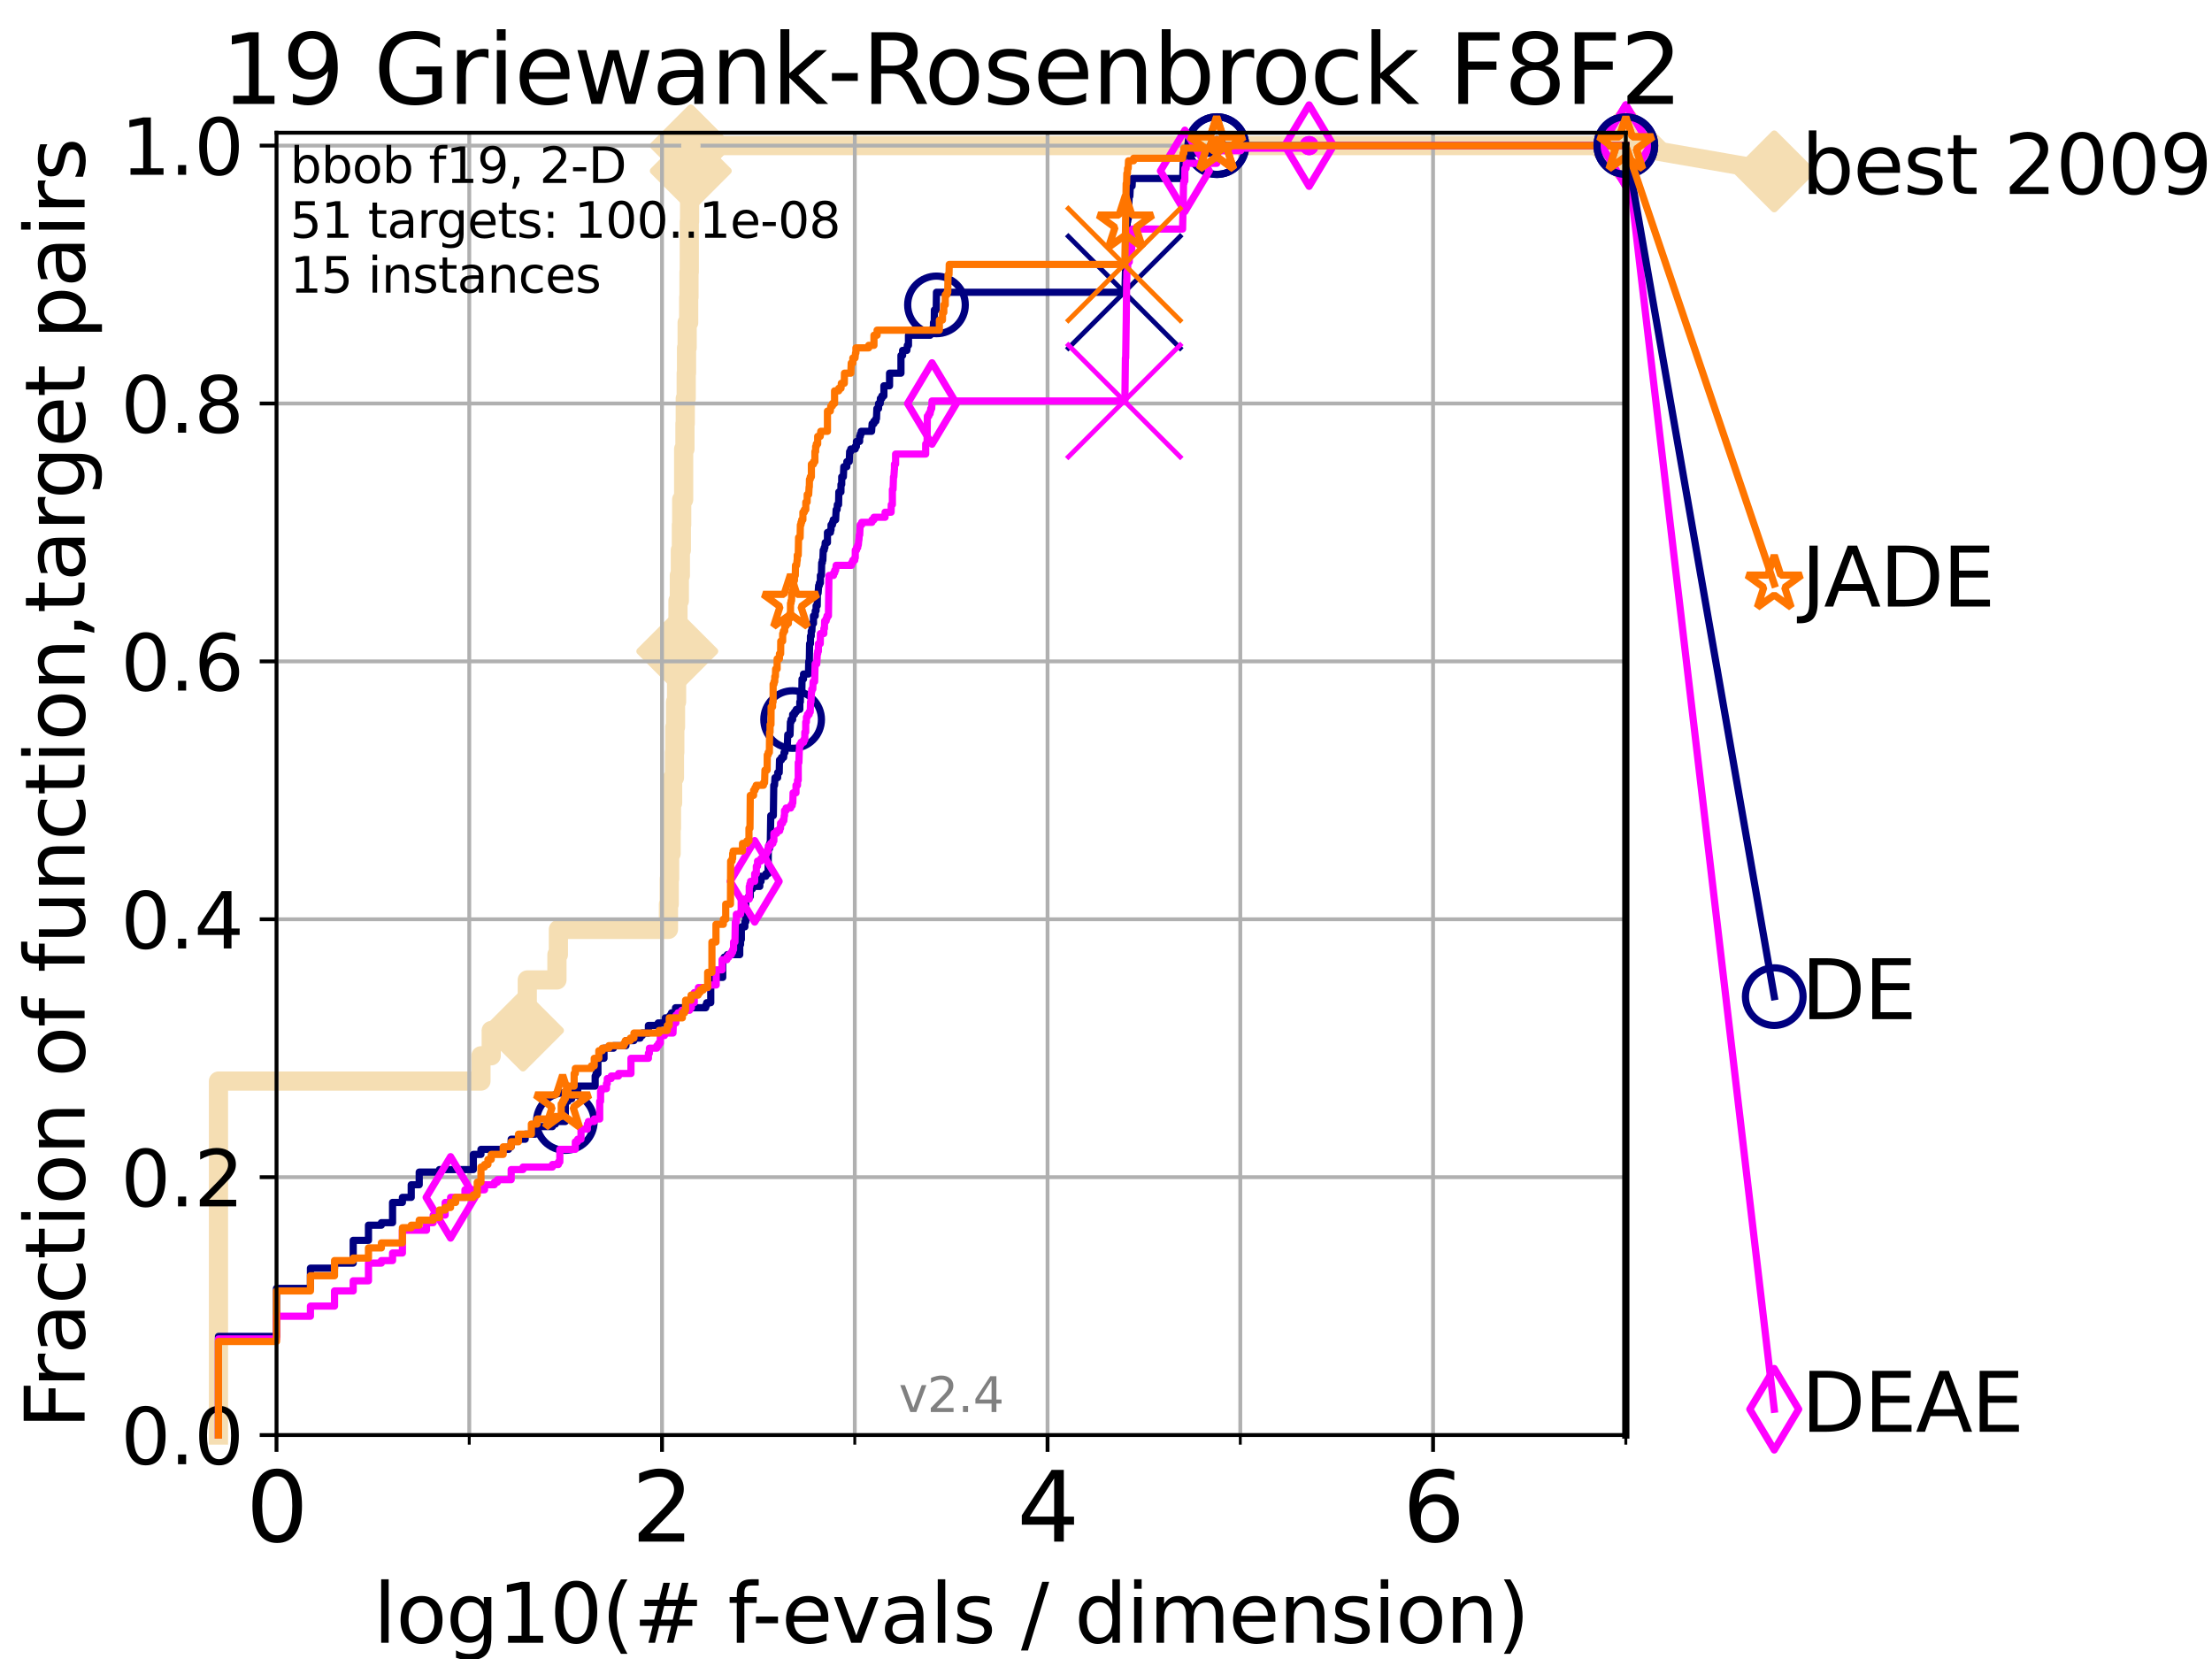 <?xml version="1.0" encoding="utf-8" standalone="no"?>
<!DOCTYPE svg PUBLIC "-//W3C//DTD SVG 1.1//EN"
  "http://www.w3.org/Graphics/SVG/1.1/DTD/svg11.dtd">
<svg height="345.6pt" version="1.1" viewBox="0 0 460.8 345.6" width="460.8pt" xmlns="http://www.w3.org/2000/svg" xmlns:xlink="http://www.w3.org/1999/xlink">
 <defs>
  <style type="text/css">*{stroke-linecap:butt;stroke-linejoin:round;}</style>
 </defs>
 <g id="figure_1">
  <g id="patch_1">
   <path d="M 0 345.6 
L 460.8 345.6 
L 460.8 0 
L 0 0 
z
" style="fill:#ffffff;"/>
  </g>
  <g id="axes_1">
   <g id="patch_2">
    <path d="M 57.6 298.944 
L 338.688 298.944 
L 338.688 27.648 
L 57.6 27.648 
z
" style="fill:#ffffff;"/>
   </g>
   <g id="line2d_1">
    <path d="M 45.512 298.944 
L 45.512 225.208 
L 100.193 225.208 
L 100.193 219.941 
L 102.331 219.941 
L 102.331 214.674 
L 108.949 214.674 
L 108.949 209.407 
L 109.843 209.407 
L 109.843 204.141 
L 116.02 204.141 
L 116.02 198.874 
L 116.323 198.874 
L 116.323 193.607 
L 139.253 193.607 
L 139.253 188.34 
L 139.414 188.34 
L 139.414 183.073 
L 139.494 183.073 
L 139.494 177.806 
L 139.809 177.806 
L 139.809 172.539 
L 139.887 172.539 
L 139.887 167.272 
L 140.119 167.272 
L 140.119 162.006 
L 140.499 162.006 
L 140.499 156.739 
L 140.574 156.739 
L 140.574 151.472 
L 140.723 151.472 
L 140.723 146.205 
L 140.944 146.205 
L 140.944 140.938 
L 141.09 140.938 
L 141.09 135.671 
L 141.235 135.671 
L 141.235 125.138 
L 141.521 125.138 
L 141.521 119.871 
L 141.732 119.871 
L 141.732 114.604 
L 141.941 114.604 
L 141.941 109.337 
L 142.01 109.337 
L 142.01 104.07 
L 142.419 104.07 
L 142.419 93.536 
L 142.686 93.536 
L 142.686 88.27 
L 142.753 88.27 
L 142.753 83.003 
L 142.95 83.003 
L 142.95 77.736 
L 143.015 77.736 
L 143.015 72.469 
L 143.144 72.469 
L 143.144 67.202 
L 143.464 67.202 
L 143.464 61.935 
L 143.528 61.935 
L 143.528 56.668 
L 143.591 56.668 
L 143.591 46.135 
L 143.654 46.135 
L 143.654 40.868 
L 143.841 40.868 
L 143.841 35.601 
L 143.903 35.601 
L 143.903 30.334 
L 338.688 30.334 
" style="fill:none;stroke:#f5deb3;stroke-linecap:square;stroke-width:4;"/>
   </g>
   <g id="line2d_2">
    <defs>
     <path d="M 0 7.778 
L 7.778 0 
L 0 -7.778 
L -7.778 0 
z
" id="m11c4909e63" style="stroke:#f5deb3;stroke-linejoin:miter;stroke-width:1.5;"/>
    </defs>
    <g>
     <use style="fill:#f5deb3;stroke:#f5deb3;stroke-linejoin:miter;stroke-width:1.5;" x="108.949" xlink:href="#m11c4909e63" y="214.674"/>
     <use style="fill:#f5deb3;stroke:#f5deb3;stroke-linejoin:miter;stroke-width:1.5;" x="141.09" xlink:href="#m11c4909e63" y="135.671"/>
     <use style="fill:#f5deb3;stroke:#f5deb3;stroke-linejoin:miter;stroke-width:1.5;" x="143.903" xlink:href="#m11c4909e63" y="35.601"/>
     <use style="fill:#f5deb3;stroke:#f5deb3;stroke-linejoin:miter;stroke-width:1.5;" x="143.903" xlink:href="#m11c4909e63" y="30.334"/>
     <use style="fill:#f5deb3;stroke:#f5deb3;stroke-linejoin:miter;stroke-width:1.5;" x="143.903" xlink:href="#m11c4909e63" y="30.334"/>
     <use style="fill:#f5deb3;stroke:#f5deb3;stroke-linejoin:miter;stroke-width:1.5;" x="338.688" xlink:href="#m11c4909e63" y="30.334"/>
    </g>
   </g>
   <g id="line2d_3">
    <path style="fill:none;stroke:#f5deb3;stroke-linecap:square;stroke-width:4;"/>
    <g/>
   </g>
   <g id="line2d_4">
    <path d="M 338.688 30.334 
L 369.608 35.706 
" style="fill:none;stroke:#f5deb3;stroke-linecap:square;stroke-width:4;"/>
    <g>
     <use style="fill:#f5deb3;stroke:#f5deb3;stroke-linejoin:miter;stroke-width:1.5;" x="338.688" xlink:href="#m11c4909e63" y="30.334"/>
     <use style="fill:#f5deb3;stroke:#f5deb3;stroke-linejoin:miter;stroke-width:1.5;" x="369.608" xlink:href="#m11c4909e63" y="35.706"/>
    </g>
   </g>
   <g id="matplotlib.axis_1">
    <g id="xtick_1">
     <g id="line2d_5">
      <path clip-path="url(#pfc633e16cf)" d="M 57.6 298.944 
L 57.6 27.648 
" style="fill:none;stroke:#b0b0b0;stroke-linecap:square;stroke-width:0.8;"/>
     </g>
     <g id="line2d_6">
      <defs>
       <path d="M 0 0 
L 0 3.5 
" id="m27199869d1" style="stroke:#000000;stroke-width:0.8;"/>
      </defs>
      <g>
       <use style="stroke:#000000;stroke-width:0.8;" x="57.6" xlink:href="#m27199869d1" y="298.944"/>
      </g>
     </g>
     <g id="text_1">
      <!-- 0 -->
      <g transform="translate(51.237 321.141)scale(0.2 -0.2)">
       <defs>
        <path d="M 2034 4250 
Q 1547 4250 1301 3770 
Q 1056 3291 1056 2328 
Q 1056 1369 1301 889 
Q 1547 409 2034 409 
Q 2525 409 2770 889 
Q 3016 1369 3016 2328 
Q 3016 3291 2770 3770 
Q 2525 4250 2034 4250 
z
M 2034 4750 
Q 2819 4750 3233 4129 
Q 3647 3509 3647 2328 
Q 3647 1150 3233 529 
Q 2819 -91 2034 -91 
Q 1250 -91 836 529 
Q 422 1150 422 2328 
Q 422 3509 836 4129 
Q 1250 4750 2034 4750 
z
" id="DejaVuSans-30" transform="scale(0.016)"/>
       </defs>
       <use xlink:href="#DejaVuSans-30"/>
      </g>
     </g>
    </g>
    <g id="xtick_2">
     <g id="line2d_7">
      <path clip-path="url(#pfc633e16cf)" d="M 137.911 298.944 
L 137.911 27.648 
" style="fill:none;stroke:#b0b0b0;stroke-linecap:square;stroke-width:0.8;"/>
     </g>
     <g id="line2d_8">
      <g>
       <use style="stroke:#000000;stroke-width:0.8;" x="137.911" xlink:href="#m27199869d1" y="298.944"/>
      </g>
     </g>
     <g id="text_2">
      <!-- 2 -->
      <g transform="translate(131.548 321.141)scale(0.2 -0.2)">
       <defs>
        <path d="M 1228 531 
L 3431 531 
L 3431 0 
L 469 0 
L 469 531 
Q 828 903 1448 1529 
Q 2069 2156 2228 2338 
Q 2531 2678 2651 2914 
Q 2772 3150 2772 3378 
Q 2772 3750 2511 3984 
Q 2250 4219 1831 4219 
Q 1534 4219 1204 4116 
Q 875 4013 500 3803 
L 500 4441 
Q 881 4594 1212 4672 
Q 1544 4750 1819 4750 
Q 2544 4750 2975 4387 
Q 3406 4025 3406 3419 
Q 3406 3131 3298 2873 
Q 3191 2616 2906 2266 
Q 2828 2175 2409 1742 
Q 1991 1309 1228 531 
z
" id="DejaVuSans-32" transform="scale(0.016)"/>
       </defs>
       <use xlink:href="#DejaVuSans-32"/>
      </g>
     </g>
    </g>
    <g id="xtick_3">
     <g id="line2d_9">
      <path clip-path="url(#pfc633e16cf)" d="M 218.222 298.944 
L 218.222 27.648 
" style="fill:none;stroke:#b0b0b0;stroke-linecap:square;stroke-width:0.8;"/>
     </g>
     <g id="line2d_10">
      <g>
       <use style="stroke:#000000;stroke-width:0.8;" x="218.222" xlink:href="#m27199869d1" y="298.944"/>
      </g>
     </g>
     <g id="text_3">
      <!-- 4 -->
      <g transform="translate(211.859 321.141)scale(0.2 -0.2)">
       <defs>
        <path d="M 2419 4116 
L 825 1625 
L 2419 1625 
L 2419 4116 
z
M 2253 4666 
L 3047 4666 
L 3047 1625 
L 3713 1625 
L 3713 1100 
L 3047 1100 
L 3047 0 
L 2419 0 
L 2419 1100 
L 313 1100 
L 313 1709 
L 2253 4666 
z
" id="DejaVuSans-34" transform="scale(0.016)"/>
       </defs>
       <use xlink:href="#DejaVuSans-34"/>
      </g>
     </g>
    </g>
    <g id="xtick_4">
     <g id="line2d_11">
      <path clip-path="url(#pfc633e16cf)" d="M 298.533 298.944 
L 298.533 27.648 
" style="fill:none;stroke:#b0b0b0;stroke-linecap:square;stroke-width:0.8;"/>
     </g>
     <g id="line2d_12">
      <g>
       <use style="stroke:#000000;stroke-width:0.8;" x="298.533" xlink:href="#m27199869d1" y="298.944"/>
      </g>
     </g>
     <g id="text_4">
      <!-- 6 -->
      <g transform="translate(292.17 321.141)scale(0.2 -0.2)">
       <defs>
        <path d="M 2113 2584 
Q 1688 2584 1439 2293 
Q 1191 2003 1191 1497 
Q 1191 994 1439 701 
Q 1688 409 2113 409 
Q 2538 409 2786 701 
Q 3034 994 3034 1497 
Q 3034 2003 2786 2293 
Q 2538 2584 2113 2584 
z
M 3366 4563 
L 3366 3988 
Q 3128 4100 2886 4159 
Q 2644 4219 2406 4219 
Q 1781 4219 1451 3797 
Q 1122 3375 1075 2522 
Q 1259 2794 1537 2939 
Q 1816 3084 2150 3084 
Q 2853 3084 3261 2657 
Q 3669 2231 3669 1497 
Q 3669 778 3244 343 
Q 2819 -91 2113 -91 
Q 1303 -91 875 529 
Q 447 1150 447 2328 
Q 447 3434 972 4092 
Q 1497 4750 2381 4750 
Q 2619 4750 2861 4703 
Q 3103 4656 3366 4563 
z
" id="DejaVuSans-36" transform="scale(0.016)"/>
       </defs>
       <use xlink:href="#DejaVuSans-36"/>
      </g>
     </g>
    </g>
    <g id="xtick_5">
     <g id="line2d_13">
      <path clip-path="url(#pfc633e16cf)" d="M 97.755 298.944 
L 97.755 27.648 
" style="fill:none;stroke:#b0b0b0;stroke-linecap:square;stroke-width:0.8;"/>
     </g>
     <g id="line2d_14">
      <defs>
       <path d="M 0 0 
L 0 2 
" id="m2174ba98cc" style="stroke:#000000;stroke-width:0.6;"/>
      </defs>
      <g>
       <use style="stroke:#000000;stroke-width:0.6;" x="97.755" xlink:href="#m2174ba98cc" y="298.944"/>
      </g>
     </g>
    </g>
    <g id="xtick_6">
     <g id="line2d_15">
      <path clip-path="url(#pfc633e16cf)" d="M 178.066 298.944 
L 178.066 27.648 
" style="fill:none;stroke:#b0b0b0;stroke-linecap:square;stroke-width:0.8;"/>
     </g>
     <g id="line2d_16">
      <g>
       <use style="stroke:#000000;stroke-width:0.6;" x="178.066" xlink:href="#m2174ba98cc" y="298.944"/>
      </g>
     </g>
    </g>
    <g id="xtick_7">
     <g id="line2d_17">
      <path clip-path="url(#pfc633e16cf)" d="M 258.377 298.944 
L 258.377 27.648 
" style="fill:none;stroke:#b0b0b0;stroke-linecap:square;stroke-width:0.8;"/>
     </g>
     <g id="line2d_18">
      <g>
       <use style="stroke:#000000;stroke-width:0.6;" x="258.377" xlink:href="#m2174ba98cc" y="298.944"/>
      </g>
     </g>
    </g>
    <g id="xtick_8">
     <g id="line2d_19">
      <path clip-path="url(#pfc633e16cf)" d="M 338.688 298.944 
L 338.688 27.648 
" style="fill:none;stroke:#b0b0b0;stroke-linecap:square;stroke-width:0.8;"/>
     </g>
     <g id="line2d_20">
      <g>
       <use style="stroke:#000000;stroke-width:0.6;" x="338.688" xlink:href="#m2174ba98cc" y="298.944"/>
      </g>
     </g>
    </g>
    <g id="text_5">
     <!-- log10(# f-evals / dimension) -->
     <g transform="translate(77.764 342.218)scale(0.17 -0.17)">
      <defs>
       <path d="M 603 4863 
L 1178 4863 
L 1178 0 
L 603 0 
L 603 4863 
z
" id="DejaVuSans-6c" transform="scale(0.016)"/>
       <path d="M 1959 3097 
Q 1497 3097 1228 2736 
Q 959 2375 959 1747 
Q 959 1119 1226 758 
Q 1494 397 1959 397 
Q 2419 397 2687 759 
Q 2956 1122 2956 1747 
Q 2956 2369 2687 2733 
Q 2419 3097 1959 3097 
z
M 1959 3584 
Q 2709 3584 3137 3096 
Q 3566 2609 3566 1747 
Q 3566 888 3137 398 
Q 2709 -91 1959 -91 
Q 1206 -91 779 398 
Q 353 888 353 1747 
Q 353 2609 779 3096 
Q 1206 3584 1959 3584 
z
" id="DejaVuSans-6f" transform="scale(0.016)"/>
       <path d="M 2906 1791 
Q 2906 2416 2648 2759 
Q 2391 3103 1925 3103 
Q 1463 3103 1205 2759 
Q 947 2416 947 1791 
Q 947 1169 1205 825 
Q 1463 481 1925 481 
Q 2391 481 2648 825 
Q 2906 1169 2906 1791 
z
M 3481 434 
Q 3481 -459 3084 -895 
Q 2688 -1331 1869 -1331 
Q 1566 -1331 1297 -1286 
Q 1028 -1241 775 -1147 
L 775 -588 
Q 1028 -725 1275 -790 
Q 1522 -856 1778 -856 
Q 2344 -856 2625 -561 
Q 2906 -266 2906 331 
L 2906 616 
Q 2728 306 2450 153 
Q 2172 0 1784 0 
Q 1141 0 747 490 
Q 353 981 353 1791 
Q 353 2603 747 3093 
Q 1141 3584 1784 3584 
Q 2172 3584 2450 3431 
Q 2728 3278 2906 2969 
L 2906 3500 
L 3481 3500 
L 3481 434 
z
" id="DejaVuSans-67" transform="scale(0.016)"/>
       <path d="M 794 531 
L 1825 531 
L 1825 4091 
L 703 3866 
L 703 4441 
L 1819 4666 
L 2450 4666 
L 2450 531 
L 3481 531 
L 3481 0 
L 794 0 
L 794 531 
z
" id="DejaVuSans-31" transform="scale(0.016)"/>
       <path d="M 1984 4856 
Q 1566 4138 1362 3434 
Q 1159 2731 1159 2009 
Q 1159 1288 1364 580 
Q 1569 -128 1984 -844 
L 1484 -844 
Q 1016 -109 783 600 
Q 550 1309 550 2009 
Q 550 2706 781 3412 
Q 1013 4119 1484 4856 
L 1984 4856 
z
" id="DejaVuSans-28" transform="scale(0.016)"/>
       <path d="M 3272 2816 
L 2363 2816 
L 2100 1772 
L 3016 1772 
L 3272 2816 
z
M 2803 4594 
L 2478 3297 
L 3391 3297 
L 3719 4594 
L 4219 4594 
L 3897 3297 
L 4872 3297 
L 4872 2816 
L 3775 2816 
L 3519 1772 
L 4513 1772 
L 4513 1294 
L 3397 1294 
L 3072 0 
L 2572 0 
L 2894 1294 
L 1978 1294 
L 1656 0 
L 1153 0 
L 1478 1294 
L 494 1294 
L 494 1772 
L 1594 1772 
L 1856 2816 
L 850 2816 
L 850 3297 
L 1978 3297 
L 2297 4594 
L 2803 4594 
z
" id="DejaVuSans-23" transform="scale(0.016)"/>
       <path id="DejaVuSans-20" transform="scale(0.016)"/>
       <path d="M 2375 4863 
L 2375 4384 
L 1825 4384 
Q 1516 4384 1395 4259 
Q 1275 4134 1275 3809 
L 1275 3500 
L 2222 3500 
L 2222 3053 
L 1275 3053 
L 1275 0 
L 697 0 
L 697 3053 
L 147 3053 
L 147 3500 
L 697 3500 
L 697 3744 
Q 697 4328 969 4595 
Q 1241 4863 1831 4863 
L 2375 4863 
z
" id="DejaVuSans-66" transform="scale(0.016)"/>
       <path d="M 313 2009 
L 1997 2009 
L 1997 1497 
L 313 1497 
L 313 2009 
z
" id="DejaVuSans-2d" transform="scale(0.016)"/>
       <path d="M 3597 1894 
L 3597 1613 
L 953 1613 
Q 991 1019 1311 708 
Q 1631 397 2203 397 
Q 2534 397 2845 478 
Q 3156 559 3463 722 
L 3463 178 
Q 3153 47 2828 -22 
Q 2503 -91 2169 -91 
Q 1331 -91 842 396 
Q 353 884 353 1716 
Q 353 2575 817 3079 
Q 1281 3584 2069 3584 
Q 2775 3584 3186 3129 
Q 3597 2675 3597 1894 
z
M 3022 2063 
Q 3016 2534 2758 2815 
Q 2500 3097 2075 3097 
Q 1594 3097 1305 2825 
Q 1016 2553 972 2059 
L 3022 2063 
z
" id="DejaVuSans-65" transform="scale(0.016)"/>
       <path d="M 191 3500 
L 800 3500 
L 1894 563 
L 2988 3500 
L 3597 3500 
L 2284 0 
L 1503 0 
L 191 3500 
z
" id="DejaVuSans-76" transform="scale(0.016)"/>
       <path d="M 2194 1759 
Q 1497 1759 1228 1600 
Q 959 1441 959 1056 
Q 959 750 1161 570 
Q 1363 391 1709 391 
Q 2188 391 2477 730 
Q 2766 1069 2766 1631 
L 2766 1759 
L 2194 1759 
z
M 3341 1997 
L 3341 0 
L 2766 0 
L 2766 531 
Q 2569 213 2275 61 
Q 1981 -91 1556 -91 
Q 1019 -91 701 211 
Q 384 513 384 1019 
Q 384 1609 779 1909 
Q 1175 2209 1959 2209 
L 2766 2209 
L 2766 2266 
Q 2766 2663 2505 2880 
Q 2244 3097 1772 3097 
Q 1472 3097 1187 3025 
Q 903 2953 641 2809 
L 641 3341 
Q 956 3463 1253 3523 
Q 1550 3584 1831 3584 
Q 2591 3584 2966 3190 
Q 3341 2797 3341 1997 
z
" id="DejaVuSans-61" transform="scale(0.016)"/>
       <path d="M 2834 3397 
L 2834 2853 
Q 2591 2978 2328 3040 
Q 2066 3103 1784 3103 
Q 1356 3103 1142 2972 
Q 928 2841 928 2578 
Q 928 2378 1081 2264 
Q 1234 2150 1697 2047 
L 1894 2003 
Q 2506 1872 2764 1633 
Q 3022 1394 3022 966 
Q 3022 478 2636 193 
Q 2250 -91 1575 -91 
Q 1294 -91 989 -36 
Q 684 19 347 128 
L 347 722 
Q 666 556 975 473 
Q 1284 391 1588 391 
Q 1994 391 2212 530 
Q 2431 669 2431 922 
Q 2431 1156 2273 1281 
Q 2116 1406 1581 1522 
L 1381 1569 
Q 847 1681 609 1914 
Q 372 2147 372 2553 
Q 372 3047 722 3315 
Q 1072 3584 1716 3584 
Q 2034 3584 2315 3537 
Q 2597 3491 2834 3397 
z
" id="DejaVuSans-73" transform="scale(0.016)"/>
       <path d="M 1625 4666 
L 2156 4666 
L 531 -594 
L 0 -594 
L 1625 4666 
z
" id="DejaVuSans-2f" transform="scale(0.016)"/>
       <path d="M 2906 2969 
L 2906 4863 
L 3481 4863 
L 3481 0 
L 2906 0 
L 2906 525 
Q 2725 213 2448 61 
Q 2172 -91 1784 -91 
Q 1150 -91 751 415 
Q 353 922 353 1747 
Q 353 2572 751 3078 
Q 1150 3584 1784 3584 
Q 2172 3584 2448 3432 
Q 2725 3281 2906 2969 
z
M 947 1747 
Q 947 1113 1208 752 
Q 1469 391 1925 391 
Q 2381 391 2643 752 
Q 2906 1113 2906 1747 
Q 2906 2381 2643 2742 
Q 2381 3103 1925 3103 
Q 1469 3103 1208 2742 
Q 947 2381 947 1747 
z
" id="DejaVuSans-64" transform="scale(0.016)"/>
       <path d="M 603 3500 
L 1178 3500 
L 1178 0 
L 603 0 
L 603 3500 
z
M 603 4863 
L 1178 4863 
L 1178 4134 
L 603 4134 
L 603 4863 
z
" id="DejaVuSans-69" transform="scale(0.016)"/>
       <path d="M 3328 2828 
Q 3544 3216 3844 3400 
Q 4144 3584 4550 3584 
Q 5097 3584 5394 3201 
Q 5691 2819 5691 2113 
L 5691 0 
L 5113 0 
L 5113 2094 
Q 5113 2597 4934 2840 
Q 4756 3084 4391 3084 
Q 3944 3084 3684 2787 
Q 3425 2491 3425 1978 
L 3425 0 
L 2847 0 
L 2847 2094 
Q 2847 2600 2669 2842 
Q 2491 3084 2119 3084 
Q 1678 3084 1418 2786 
Q 1159 2488 1159 1978 
L 1159 0 
L 581 0 
L 581 3500 
L 1159 3500 
L 1159 2956 
Q 1356 3278 1631 3431 
Q 1906 3584 2284 3584 
Q 2666 3584 2933 3390 
Q 3200 3197 3328 2828 
z
" id="DejaVuSans-6d" transform="scale(0.016)"/>
       <path d="M 3513 2113 
L 3513 0 
L 2938 0 
L 2938 2094 
Q 2938 2591 2744 2837 
Q 2550 3084 2163 3084 
Q 1697 3084 1428 2787 
Q 1159 2491 1159 1978 
L 1159 0 
L 581 0 
L 581 3500 
L 1159 3500 
L 1159 2956 
Q 1366 3272 1645 3428 
Q 1925 3584 2291 3584 
Q 2894 3584 3203 3211 
Q 3513 2838 3513 2113 
z
" id="DejaVuSans-6e" transform="scale(0.016)"/>
       <path d="M 513 4856 
L 1013 4856 
Q 1481 4119 1714 3412 
Q 1947 2706 1947 2009 
Q 1947 1309 1714 600 
Q 1481 -109 1013 -844 
L 513 -844 
Q 928 -128 1133 580 
Q 1338 1288 1338 2009 
Q 1338 2731 1133 3434 
Q 928 4138 513 4856 
z
" id="DejaVuSans-29" transform="scale(0.016)"/>
      </defs>
      <use xlink:href="#DejaVuSans-6c"/>
      <use x="27.783" xlink:href="#DejaVuSans-6f"/>
      <use x="88.965" xlink:href="#DejaVuSans-67"/>
      <use x="152.441" xlink:href="#DejaVuSans-31"/>
      <use x="216.064" xlink:href="#DejaVuSans-30"/>
      <use x="279.688" xlink:href="#DejaVuSans-28"/>
      <use x="318.701" xlink:href="#DejaVuSans-23"/>
      <use x="402.49" xlink:href="#DejaVuSans-20"/>
      <use x="434.277" xlink:href="#DejaVuSans-66"/>
      <use x="463.982" xlink:href="#DejaVuSans-2d"/>
      <use x="500.066" xlink:href="#DejaVuSans-65"/>
      <use x="561.59" xlink:href="#DejaVuSans-76"/>
      <use x="620.77" xlink:href="#DejaVuSans-61"/>
      <use x="682.049" xlink:href="#DejaVuSans-6c"/>
      <use x="709.832" xlink:href="#DejaVuSans-73"/>
      <use x="761.932" xlink:href="#DejaVuSans-20"/>
      <use x="793.719" xlink:href="#DejaVuSans-2f"/>
      <use x="827.41" xlink:href="#DejaVuSans-20"/>
      <use x="859.197" xlink:href="#DejaVuSans-64"/>
      <use x="922.674" xlink:href="#DejaVuSans-69"/>
      <use x="950.457" xlink:href="#DejaVuSans-6d"/>
      <use x="1047.869" xlink:href="#DejaVuSans-65"/>
      <use x="1109.393" xlink:href="#DejaVuSans-6e"/>
      <use x="1172.771" xlink:href="#DejaVuSans-73"/>
      <use x="1224.871" xlink:href="#DejaVuSans-69"/>
      <use x="1252.654" xlink:href="#DejaVuSans-6f"/>
      <use x="1313.836" xlink:href="#DejaVuSans-6e"/>
      <use x="1377.215" xlink:href="#DejaVuSans-29"/>
     </g>
    </g>
   </g>
   <g id="matplotlib.axis_2">
    <g id="ytick_1">
     <g id="line2d_21">
      <path clip-path="url(#pfc633e16cf)" d="M 57.6 298.944 
L 338.688 298.944 
" style="fill:none;stroke:#b0b0b0;stroke-linecap:square;stroke-width:0.8;"/>
     </g>
     <g id="line2d_22">
      <defs>
       <path d="M 0 0 
L -3.5 0 
" id="m191b909ee6" style="stroke:#000000;stroke-width:0.8;"/>
      </defs>
      <g>
       <use style="stroke:#000000;stroke-width:0.8;" x="57.6" xlink:href="#m191b909ee6" y="298.944"/>
      </g>
     </g>
     <g id="text_6">
      <!-- 0.0 -->
      <g transform="translate(25.155 305.023)scale(0.16 -0.16)">
       <defs>
        <path d="M 684 794 
L 1344 794 
L 1344 0 
L 684 0 
L 684 794 
z
" id="DejaVuSans-2e" transform="scale(0.016)"/>
       </defs>
       <use xlink:href="#DejaVuSans-30"/>
       <use x="63.623" xlink:href="#DejaVuSans-2e"/>
       <use x="95.41" xlink:href="#DejaVuSans-30"/>
      </g>
     </g>
    </g>
    <g id="ytick_2">
     <g id="line2d_23">
      <path clip-path="url(#pfc633e16cf)" d="M 57.6 245.222 
L 338.688 245.222 
" style="fill:none;stroke:#b0b0b0;stroke-linecap:square;stroke-width:0.8;"/>
     </g>
     <g id="line2d_24">
      <g>
       <use style="stroke:#000000;stroke-width:0.8;" x="57.6" xlink:href="#m191b909ee6" y="245.222"/>
      </g>
     </g>
     <g id="text_7">
      <!-- 0.2 -->
      <g transform="translate(25.155 251.301)scale(0.16 -0.16)">
       <use xlink:href="#DejaVuSans-30"/>
       <use x="63.623" xlink:href="#DejaVuSans-2e"/>
       <use x="95.41" xlink:href="#DejaVuSans-32"/>
      </g>
     </g>
    </g>
    <g id="ytick_3">
     <g id="line2d_25">
      <path clip-path="url(#pfc633e16cf)" d="M 57.6 191.5 
L 338.688 191.5 
" style="fill:none;stroke:#b0b0b0;stroke-linecap:square;stroke-width:0.8;"/>
     </g>
     <g id="line2d_26">
      <g>
       <use style="stroke:#000000;stroke-width:0.8;" x="57.6" xlink:href="#m191b909ee6" y="191.5"/>
      </g>
     </g>
     <g id="text_8">
      <!-- 0.4 -->
      <g transform="translate(25.155 197.579)scale(0.16 -0.16)">
       <use xlink:href="#DejaVuSans-30"/>
       <use x="63.623" xlink:href="#DejaVuSans-2e"/>
       <use x="95.41" xlink:href="#DejaVuSans-34"/>
      </g>
     </g>
    </g>
    <g id="ytick_4">
     <g id="line2d_27">
      <path clip-path="url(#pfc633e16cf)" d="M 57.6 137.778 
L 338.688 137.778 
" style="fill:none;stroke:#b0b0b0;stroke-linecap:square;stroke-width:0.8;"/>
     </g>
     <g id="line2d_28">
      <g>
       <use style="stroke:#000000;stroke-width:0.8;" x="57.6" xlink:href="#m191b909ee6" y="137.778"/>
      </g>
     </g>
     <g id="text_9">
      <!-- 0.6 -->
      <g transform="translate(25.155 143.857)scale(0.16 -0.16)">
       <use xlink:href="#DejaVuSans-30"/>
       <use x="63.623" xlink:href="#DejaVuSans-2e"/>
       <use x="95.41" xlink:href="#DejaVuSans-36"/>
      </g>
     </g>
    </g>
    <g id="ytick_5">
     <g id="line2d_29">
      <path clip-path="url(#pfc633e16cf)" d="M 57.6 84.056 
L 338.688 84.056 
" style="fill:none;stroke:#b0b0b0;stroke-linecap:square;stroke-width:0.8;"/>
     </g>
     <g id="line2d_30">
      <g>
       <use style="stroke:#000000;stroke-width:0.8;" x="57.6" xlink:href="#m191b909ee6" y="84.056"/>
      </g>
     </g>
     <g id="text_10">
      <!-- 0.8 -->
      <g transform="translate(25.155 90.135)scale(0.16 -0.16)">
       <defs>
        <path d="M 2034 2216 
Q 1584 2216 1326 1975 
Q 1069 1734 1069 1313 
Q 1069 891 1326 650 
Q 1584 409 2034 409 
Q 2484 409 2743 651 
Q 3003 894 3003 1313 
Q 3003 1734 2745 1975 
Q 2488 2216 2034 2216 
z
M 1403 2484 
Q 997 2584 770 2862 
Q 544 3141 544 3541 
Q 544 4100 942 4425 
Q 1341 4750 2034 4750 
Q 2731 4750 3128 4425 
Q 3525 4100 3525 3541 
Q 3525 3141 3298 2862 
Q 3072 2584 2669 2484 
Q 3125 2378 3379 2068 
Q 3634 1759 3634 1313 
Q 3634 634 3220 271 
Q 2806 -91 2034 -91 
Q 1263 -91 848 271 
Q 434 634 434 1313 
Q 434 1759 690 2068 
Q 947 2378 1403 2484 
z
M 1172 3481 
Q 1172 3119 1398 2916 
Q 1625 2713 2034 2713 
Q 2441 2713 2670 2916 
Q 2900 3119 2900 3481 
Q 2900 3844 2670 4047 
Q 2441 4250 2034 4250 
Q 1625 4250 1398 4047 
Q 1172 3844 1172 3481 
z
" id="DejaVuSans-38" transform="scale(0.016)"/>
       </defs>
       <use xlink:href="#DejaVuSans-30"/>
       <use x="63.623" xlink:href="#DejaVuSans-2e"/>
       <use x="95.41" xlink:href="#DejaVuSans-38"/>
      </g>
     </g>
    </g>
    <g id="ytick_6">
     <g id="line2d_31">
      <path clip-path="url(#pfc633e16cf)" d="M 57.6 30.334 
L 338.688 30.334 
" style="fill:none;stroke:#b0b0b0;stroke-linecap:square;stroke-width:0.8;"/>
     </g>
     <g id="line2d_32">
      <g>
       <use style="stroke:#000000;stroke-width:0.8;" x="57.6" xlink:href="#m191b909ee6" y="30.334"/>
      </g>
     </g>
     <g id="text_11">
      <!-- 1.0 -->
      <g transform="translate(25.155 36.413)scale(0.16 -0.16)">
       <use xlink:href="#DejaVuSans-31"/>
       <use x="63.623" xlink:href="#DejaVuSans-2e"/>
       <use x="95.41" xlink:href="#DejaVuSans-30"/>
      </g>
     </g>
    </g>
    <g id="text_12">
     <!-- Fraction of function,target pairs -->
     <g transform="translate(17.62 297.681)rotate(-90)scale(0.17 -0.17)">
      <defs>
       <path d="M 628 4666 
L 3309 4666 
L 3309 4134 
L 1259 4134 
L 1259 2759 
L 3109 2759 
L 3109 2228 
L 1259 2228 
L 1259 0 
L 628 0 
L 628 4666 
z
" id="DejaVuSans-46" transform="scale(0.016)"/>
       <path d="M 2631 2963 
Q 2534 3019 2420 3045 
Q 2306 3072 2169 3072 
Q 1681 3072 1420 2755 
Q 1159 2438 1159 1844 
L 1159 0 
L 581 0 
L 581 3500 
L 1159 3500 
L 1159 2956 
Q 1341 3275 1631 3429 
Q 1922 3584 2338 3584 
Q 2397 3584 2469 3576 
Q 2541 3569 2628 3553 
L 2631 2963 
z
" id="DejaVuSans-72" transform="scale(0.016)"/>
       <path d="M 3122 3366 
L 3122 2828 
Q 2878 2963 2633 3030 
Q 2388 3097 2138 3097 
Q 1578 3097 1268 2742 
Q 959 2388 959 1747 
Q 959 1106 1268 751 
Q 1578 397 2138 397 
Q 2388 397 2633 464 
Q 2878 531 3122 666 
L 3122 134 
Q 2881 22 2623 -34 
Q 2366 -91 2075 -91 
Q 1284 -91 818 406 
Q 353 903 353 1747 
Q 353 2603 823 3093 
Q 1294 3584 2113 3584 
Q 2378 3584 2631 3529 
Q 2884 3475 3122 3366 
z
" id="DejaVuSans-63" transform="scale(0.016)"/>
       <path d="M 1172 4494 
L 1172 3500 
L 2356 3500 
L 2356 3053 
L 1172 3053 
L 1172 1153 
Q 1172 725 1289 603 
Q 1406 481 1766 481 
L 2356 481 
L 2356 0 
L 1766 0 
Q 1100 0 847 248 
Q 594 497 594 1153 
L 594 3053 
L 172 3053 
L 172 3500 
L 594 3500 
L 594 4494 
L 1172 4494 
z
" id="DejaVuSans-74" transform="scale(0.016)"/>
       <path d="M 544 1381 
L 544 3500 
L 1119 3500 
L 1119 1403 
Q 1119 906 1312 657 
Q 1506 409 1894 409 
Q 2359 409 2629 706 
Q 2900 1003 2900 1516 
L 2900 3500 
L 3475 3500 
L 3475 0 
L 2900 0 
L 2900 538 
Q 2691 219 2414 64 
Q 2138 -91 1772 -91 
Q 1169 -91 856 284 
Q 544 659 544 1381 
z
M 1991 3584 
L 1991 3584 
z
" id="DejaVuSans-75" transform="scale(0.016)"/>
       <path d="M 750 794 
L 1409 794 
L 1409 256 
L 897 -744 
L 494 -744 
L 750 256 
L 750 794 
z
" id="DejaVuSans-2c" transform="scale(0.016)"/>
       <path d="M 1159 525 
L 1159 -1331 
L 581 -1331 
L 581 3500 
L 1159 3500 
L 1159 2969 
Q 1341 3281 1617 3432 
Q 1894 3584 2278 3584 
Q 2916 3584 3314 3078 
Q 3713 2572 3713 1747 
Q 3713 922 3314 415 
Q 2916 -91 2278 -91 
Q 1894 -91 1617 61 
Q 1341 213 1159 525 
z
M 3116 1747 
Q 3116 2381 2855 2742 
Q 2594 3103 2138 3103 
Q 1681 3103 1420 2742 
Q 1159 2381 1159 1747 
Q 1159 1113 1420 752 
Q 1681 391 2138 391 
Q 2594 391 2855 752 
Q 3116 1113 3116 1747 
z
" id="DejaVuSans-70" transform="scale(0.016)"/>
      </defs>
      <use xlink:href="#DejaVuSans-46"/>
      <use x="50.27" xlink:href="#DejaVuSans-72"/>
      <use x="91.383" xlink:href="#DejaVuSans-61"/>
      <use x="152.662" xlink:href="#DejaVuSans-63"/>
      <use x="207.643" xlink:href="#DejaVuSans-74"/>
      <use x="246.852" xlink:href="#DejaVuSans-69"/>
      <use x="274.635" xlink:href="#DejaVuSans-6f"/>
      <use x="335.816" xlink:href="#DejaVuSans-6e"/>
      <use x="399.195" xlink:href="#DejaVuSans-20"/>
      <use x="430.982" xlink:href="#DejaVuSans-6f"/>
      <use x="492.164" xlink:href="#DejaVuSans-66"/>
      <use x="527.369" xlink:href="#DejaVuSans-20"/>
      <use x="559.156" xlink:href="#DejaVuSans-66"/>
      <use x="594.361" xlink:href="#DejaVuSans-75"/>
      <use x="657.74" xlink:href="#DejaVuSans-6e"/>
      <use x="721.119" xlink:href="#DejaVuSans-63"/>
      <use x="776.1" xlink:href="#DejaVuSans-74"/>
      <use x="815.309" xlink:href="#DejaVuSans-69"/>
      <use x="843.092" xlink:href="#DejaVuSans-6f"/>
      <use x="904.273" xlink:href="#DejaVuSans-6e"/>
      <use x="967.652" xlink:href="#DejaVuSans-2c"/>
      <use x="999.439" xlink:href="#DejaVuSans-74"/>
      <use x="1038.648" xlink:href="#DejaVuSans-61"/>
      <use x="1099.928" xlink:href="#DejaVuSans-72"/>
      <use x="1139.291" xlink:href="#DejaVuSans-67"/>
      <use x="1202.768" xlink:href="#DejaVuSans-65"/>
      <use x="1264.291" xlink:href="#DejaVuSans-74"/>
      <use x="1303.5" xlink:href="#DejaVuSans-20"/>
      <use x="1335.287" xlink:href="#DejaVuSans-70"/>
      <use x="1398.764" xlink:href="#DejaVuSans-61"/>
      <use x="1460.043" xlink:href="#DejaVuSans-69"/>
      <use x="1487.826" xlink:href="#DejaVuSans-72"/>
      <use x="1528.939" xlink:href="#DejaVuSans-73"/>
     </g>
    </g>
   </g>
   <g id="line2d_33">
    <defs>
     <path d="M 0 1.5 
C 0.398 1.5 0.779 1.342 1.061 1.061 
C 1.342 0.779 1.5 0.398 1.5 0 
C 1.5 -0.398 1.342 -0.779 1.061 -1.061 
C 0.779 -1.342 0.398 -1.5 0 -1.5 
C -0.398 -1.5 -0.779 -1.342 -1.061 -1.061 
C -1.342 -0.779 -1.5 -0.398 -1.5 0 
C -1.5 0.398 -1.342 0.779 -1.061 1.061 
C -0.779 1.342 -0.398 1.5 0 1.5 
z
" id="mc258aefef9" style="stroke:#f5deb3;"/>
    </defs>
    <g>
     <use style="fill:#f5deb3;stroke:#f5deb3;" x="143.903" xlink:href="#mc258aefef9" y="30.334"/>
     <use style="fill:#f5deb3;stroke:#f5deb3;" x="143.903" xlink:href="#mc258aefef9" y="30.334"/>
    </g>
   </g>
   <g id="line2d_34">
    <defs>
     <path d="M 0 1.5 
C 0.398 1.5 0.779 1.342 1.061 1.061 
C 1.342 0.779 1.5 0.398 1.5 0 
C 1.5 -0.398 1.342 -0.779 1.061 -1.061 
C 0.779 -1.342 0.398 -1.5 0 -1.5 
C -0.398 -1.5 -0.779 -1.342 -1.061 -1.061 
C -1.342 -0.779 -1.5 -0.398 -1.5 0 
C -1.5 0.398 -1.342 0.779 -1.061 1.061 
C -0.779 1.342 -0.398 1.5 0 1.5 
z
" id="md4e413afda" style="stroke:#000080;"/>
    </defs>
    <g>
     <use style="fill:#000080;stroke:#000080;" x="253.497" xlink:href="#md4e413afda" y="30.334"/>
     <use style="fill:#000080;stroke:#000080;" x="253.497" xlink:href="#md4e413afda" y="30.334"/>
    </g>
   </g>
   <g id="line2d_35">
    <path d="M 45.512 298.944 
L 45.512 278.403 
L 57.6 278.403 
L 57.6 268.396 
L 64.671 268.396 
L 64.671 264.183 
L 69.688 264.183 
L 69.688 263.129 
L 73.579 263.129 
L 73.579 258.389 
L 76.759 258.389 
L 76.759 255.229 
L 79.447 255.229 
L 79.447 254.702 
L 81.776 254.702 
L 81.776 250.489 
L 83.83 250.489 
L 83.83 249.436 
L 85.667 249.436 
L 85.667 246.802 
L 87.33 246.802 
L 87.33 244.169 
L 91.535 244.169 
L 91.535 243.642 
L 98.606 243.642 
L 98.606 240.482 
L 100.193 240.482 
L 100.193 239.428 
L 105.952 239.428 
L 105.952 238.902 
L 106.489 238.902 
L 106.489 237.322 
L 109.402 237.322 
L 109.402 236.268 
L 111.506 236.268 
L 111.506 234.688 
L 115.077 234.688 
L 115.077 234.162 
L 115.711 234.162 
L 115.711 233.635 
L 117.765 233.635 
L 117.765 229.421 
L 118.31 229.421 
L 118.31 228.895 
L 119.097 228.895 
L 119.097 228.368 
L 119.352 228.368 
L 119.352 227.315 
L 120.335 227.315 
L 120.335 226.261 
L 123.985 226.261 
L 123.985 224.155 
L 124.178 224.155 
L 124.178 223.628 
L 124.557 223.628 
L 124.557 220.468 
L 125.823 220.468 
L 125.823 218.361 
L 127.799 218.361 
L 127.799 217.834 
L 130.398 217.834 
L 130.398 216.781 
L 132.06 216.781 
L 132.06 216.254 
L 133.353 216.254 
L 133.353 215.728 
L 133.8 215.728 
L 133.8 215.201 
L 135.077 215.201 
L 135.077 213.621 
L 137.108 213.621 
L 137.108 213.094 
L 138.595 213.094 
L 138.595 212.041 
L 139.573 212.041 
L 139.573 211.514 
L 139.887 211.514 
L 139.887 210.987 
L 140.723 210.987 
L 140.723 209.934 
L 147.01 209.934 
L 147.01 209.407 
L 147.216 209.407 
L 147.216 208.881 
L 148.064 208.881 
L 148.064 203.614 
L 150.557 203.614 
L 150.557 199.927 
L 150.85 199.927 
L 150.85 199.4 
L 151.502 199.4 
L 151.502 198.874 
L 154.098 198.874 
L 154.098 196.767 
L 154.27 196.767 
L 154.27 195.714 
L 154.44 195.714 
L 154.44 193.08 
L 155.168 193.08 
L 155.168 192.027 
L 155.361 192.027 
L 155.361 187.287 
L 155.929 187.287 
L 155.929 186.76 
L 156.297 186.76 
L 156.297 185.18 
L 156.747 185.18 
L 156.747 184.653 
L 158.277 184.653 
L 158.277 183.6 
L 158.546 183.6 
L 158.546 182.546 
L 159.532 182.546 
L 159.532 182.02 
L 160.006 182.02 
L 160.055 176.753 
L 160.322 176.753 
L 160.322 175.699 
L 160.466 175.699 
L 160.561 169.906 
L 161.1 169.906 
L 161.192 163.586 
L 161.352 163.586 
L 161.443 162.006 
L 161.999 162.006 
L 161.999 160.952 
L 162.325 160.952 
L 162.389 158.319 
L 162.792 158.319 
L 162.792 157.792 
L 163.246 157.792 
L 163.328 156.739 
L 163.53 156.739 
L 163.53 155.685 
L 164.005 155.685 
L 164.102 153.052 
L 164.581 153.052 
L 164.656 150.419 
L 164.788 150.419 
L 164.788 149.892 
L 165.12 149.892 
L 165.12 148.838 
L 165.519 148.838 
L 165.519 148.312 
L 165.873 148.312 
L 165.873 147.785 
L 166.612 147.785 
L 166.612 146.205 
L 166.729 146.205 
L 166.729 144.625 
L 167.027 144.625 
L 167.077 141.465 
L 167.385 141.465 
L 167.385 140.411 
L 168.416 140.411 
L 168.476 137.778 
L 168.597 137.778 
L 168.657 134.091 
L 168.835 134.091 
L 168.835 132.511 
L 168.997 132.511 
L 168.997 131.458 
L 169.129 131.458 
L 169.201 129.878 
L 169.46 129.878 
L 169.46 128.298 
L 169.828 128.298 
L 169.828 127.244 
L 170.009 127.244 
L 170.009 126.191 
L 170.242 126.191 
L 170.283 123.558 
L 170.433 123.558 
L 170.54 121.977 
L 170.687 121.977 
L 170.687 121.451 
L 170.899 121.451 
L 170.899 119.871 
L 171.108 119.871 
L 171.173 117.237 
L 171.302 117.237 
L 171.302 116.711 
L 171.417 116.711 
L 171.494 114.604 
L 171.696 114.604 
L 171.696 114.077 
L 171.834 114.077 
L 171.908 113.024 
L 172.374 113.024 
L 172.374 110.917 
L 173.003 110.917 
L 173.003 110.39 
L 173.119 110.39 
L 173.119 109.337 
L 173.417 109.337 
L 173.417 108.81 
L 173.576 108.81 
L 173.576 108.284 
L 174.076 108.284 
L 174.186 106.177 
L 174.381 106.177 
L 174.434 105.124 
L 174.69 105.124 
L 174.743 102.49 
L 175.181 102.49 
L 175.191 100.91 
L 175.345 100.91 
L 175.345 99.33 
L 175.688 99.33 
L 175.777 97.223 
L 176.412 97.223 
L 176.412 96.17 
L 176.913 96.17 
L 176.996 94.063 
L 177.227 94.063 
L 177.227 93.536 
L 178.162 93.536 
L 178.162 93.01 
L 178.412 93.01 
L 178.412 91.956 
L 179.074 91.956 
L 179.074 90.903 
L 179.23 90.903 
L 179.23 90.376 
L 179.408 90.376 
L 179.408 89.85 
L 181.57 89.85 
L 181.676 88.27 
L 182.055 88.27 
L 182.055 87.743 
L 182.453 87.743 
L 182.453 87.216 
L 182.588 87.216 
L 182.669 85.109 
L 183.02 85.109 
L 183.02 84.056 
L 183.371 84.056 
L 183.397 83.003 
L 183.715 83.003 
L 183.715 82.476 
L 184.132 82.476 
L 184.132 80.369 
L 185.311 80.369 
L 185.311 77.736 
L 187.686 77.736 
L 187.686 74.049 
L 188.029 74.049 
L 188.029 72.996 
L 188.912 72.996 
L 189.015 71.942 
L 189.251 71.942 
L 189.251 69.836 
L 193.779 69.836 
L 193.779 69.309 
L 194.333 69.309 
L 194.333 68.255 
L 194.456 68.255 
L 194.456 67.202 
L 194.622 67.202 
L 194.652 64.569 
L 195.032 64.569 
L 195.085 60.882 
L 234.345 60.882 
L 234.448 56.668 
L 234.464 56.668 
L 234.538 52.455 
L 234.622 52.455 
L 234.719 48.241 
L 234.75 48.241 
L 234.845 46.135 
L 234.925 46.135 
L 234.925 45.608 
L 235.039 45.608 
L 235.14 42.448 
L 235.162 42.448 
L 235.227 40.868 
L 235.372 40.868 
L 235.463 38.761 
L 235.839 38.761 
L 235.919 37.181 
L 246.384 37.181 
L 246.477 34.021 
L 246.519 34.021 
L 246.575 32.441 
L 246.896 32.441 
L 246.896 31.914 
L 253.371 31.914 
L 253.443 30.861 
L 253.497 30.861 
L 253.497 30.334 
L 338.688 30.334 
L 338.688 30.334 
" style="fill:none;stroke:#000080;stroke-linecap:square;stroke-width:1.5;"/>
   </g>
   <g id="line2d_36">
    <defs>
     <path d="M 0 6 
C 1.591 6 3.117 5.368 4.243 4.243 
C 5.368 3.117 6 1.591 6 0 
C 6 -1.591 5.368 -3.117 4.243 -4.243 
C 3.117 -5.368 1.591 -6 0 -6 
C -1.591 -6 -3.117 -5.368 -4.243 -4.243 
C -5.368 -3.117 -6 -1.591 -6 0 
C -6 1.591 -5.368 3.117 -4.243 4.243 
C -3.117 5.368 -1.591 6 0 6 
z
" id="m59660ee95d" style="stroke:#000080;stroke-width:1.5;"/>
    </defs>
    <g>
     <use style="fill-opacity:0;stroke:#000080;stroke-width:1.5;" x="117.765" xlink:href="#m59660ee95d" y="233.635"/>
     <use style="fill-opacity:0;stroke:#000080;stroke-width:1.5;" x="165.12" xlink:href="#m59660ee95d" y="149.892"/>
     <use style="fill-opacity:0;stroke:#000080;stroke-width:1.5;" x="195.085" xlink:href="#m59660ee95d" y="63.515"/>
     <use style="fill-opacity:0;stroke:#000080;stroke-width:1.5;" x="253.497" xlink:href="#m59660ee95d" y="30.334"/>
     <use style="fill-opacity:0;stroke:#000080;stroke-width:1.5;" x="253.497" xlink:href="#m59660ee95d" y="30.334"/>
     <use style="fill-opacity:0;stroke:#000080;stroke-width:1.5;" x="338.688" xlink:href="#m59660ee95d" y="30.334"/>
    </g>
   </g>
   <g id="line2d_37">
    <path style="fill:none;stroke:#000080;stroke-linecap:square;stroke-width:1.5;"/>
    <g/>
   </g>
   <g id="line2d_38">
    <path clip-path="url(#pfc633e16cf)" d="M 234.201 60.882 
" style="fill:none;stroke:#000080;stroke-linecap:square;stroke-width:1.5;"/>
    <defs>
     <path d="M -12 12 
L 12 -12 
M -12 -12 
L 12 12 
" id="mb22750f26b" style="stroke:#000080;"/>
    </defs>
    <g clip-path="url(#pfc633e16cf)">
     <use style="fill:#000080;stroke:#000080;" x="234.201" xlink:href="#mb22750f26b" y="60.882"/>
    </g>
   </g>
   <g id="line2d_39">
    <defs>
     <path d="M 0 1.5 
C 0.398 1.5 0.779 1.342 1.061 1.061 
C 1.342 0.779 1.5 0.398 1.5 0 
C 1.5 -0.398 1.342 -0.779 1.061 -1.061 
C 0.779 -1.342 0.398 -1.5 0 -1.5 
C -0.398 -1.5 -0.779 -1.342 -1.061 -1.061 
C -1.342 -0.779 -1.5 -0.398 -1.5 0 
C -1.5 0.398 -1.342 0.779 -1.061 1.061 
C -0.779 1.342 -0.398 1.5 0 1.5 
z
" id="m4b05d337e0" style="stroke:#ff00ff;"/>
    </defs>
    <g>
     <use style="fill:#ff00ff;stroke:#ff00ff;" x="272.712" xlink:href="#m4b05d337e0" y="30.334"/>
     <use style="fill:#ff00ff;stroke:#ff00ff;" x="272.712" xlink:href="#m4b05d337e0" y="30.334"/>
    </g>
   </g>
   <g id="line2d_40">
    <path d="M 45.512 298.944 
L 45.512 278.93 
L 57.6 278.93 
L 57.6 274.19 
L 64.671 274.19 
L 64.671 272.083 
L 69.688 272.083 
L 69.688 268.923 
L 73.579 268.923 
L 73.579 266.816 
L 76.759 266.816 
L 76.759 263.129 
L 79.447 263.129 
L 79.447 262.603 
L 81.776 262.603 
L 81.776 261.023 
L 83.83 261.023 
L 83.83 256.282 
L 88.847 256.282 
L 88.847 254.702 
L 90.243 254.702 
L 90.243 253.122 
L 92.738 253.122 
L 92.738 250.489 
L 93.864 250.489 
L 93.864 249.436 
L 96.861 249.436 
L 96.861 247.855 
L 100.935 247.855 
L 100.935 246.802 
L 102.989 246.802 
L 102.989 246.275 
L 103.623 246.275 
L 103.623 245.749 
L 106.489 245.749 
L 106.489 243.642 
L 108.949 243.642 
L 108.949 243.115 
L 115.077 243.115 
L 115.077 242.589 
L 116.323 242.589 
L 116.323 242.062 
L 116.621 242.062 
L 116.621 239.428 
L 119.85 239.428 
L 119.85 237.848 
L 120.335 237.848 
L 120.335 237.322 
L 121.037 237.322 
L 121.037 235.215 
L 122.362 235.215 
L 122.362 234.162 
L 122.573 234.162 
L 122.573 233.635 
L 123.791 233.635 
L 123.791 233.108 
L 124.928 233.108 
L 124.928 229.421 
L 125.111 229.421 
L 125.111 227.315 
L 125.292 227.315 
L 125.292 226.788 
L 126.338 226.788 
L 126.338 225.735 
L 126.507 225.735 
L 126.507 224.681 
L 127.326 224.681 
L 127.326 224.155 
L 128.856 224.155 
L 128.856 223.628 
L 131.44 223.628 
L 131.44 220.468 
L 135.077 220.468 
L 135.077 219.414 
L 135.281 219.414 
L 135.281 218.361 
L 136.832 218.361 
L 136.832 217.834 
L 137.199 217.834 
L 137.199 217.308 
L 137.559 217.308 
L 137.559 215.728 
L 138.426 215.728 
L 138.426 215.201 
L 140.196 215.201 
L 140.272 213.094 
L 140.797 213.094 
L 140.797 211.514 
L 141.235 211.514 
L 141.235 210.987 
L 142.01 210.987 
L 142.01 210.461 
L 143.654 210.461 
L 143.654 209.934 
L 144.026 209.934 
L 144.026 208.881 
L 144.63 208.881 
L 144.63 206.774 
L 145.497 206.774 
L 145.497 205.721 
L 147.419 205.721 
L 147.419 205.194 
L 149.196 205.194 
L 149.196 202.034 
L 150.429 202.034 
L 150.429 199.927 
L 151.422 199.927 
L 151.422 199.4 
L 151.819 199.4 
L 151.819 198.874 
L 152.36 198.874 
L 152.36 198.347 
L 152.625 198.347 
L 152.625 197.82 
L 152.811 197.82 
L 152.811 196.24 
L 153.106 196.24 
L 153.178 192.027 
L 153.395 192.027 
L 153.395 190.447 
L 154.27 190.447 
L 154.27 189.92 
L 154.406 189.92 
L 154.406 187.813 
L 154.939 187.813 
L 154.939 187.287 
L 156.083 187.287 
L 156.083 184.653 
L 156.206 184.653 
L 156.206 184.126 
L 156.358 184.126 
L 156.358 183.6 
L 157.215 183.6 
L 157.215 182.02 
L 157.557 182.02 
L 157.557 180.44 
L 157.81 180.44 
L 157.81 179.386 
L 158.493 179.386 
L 158.493 178.86 
L 159.482 178.86 
L 159.482 177.806 
L 159.733 177.806 
L 159.733 177.28 
L 160.055 177.28 
L 160.055 176.226 
L 160.538 176.226 
L 160.538 175.699 
L 161.008 175.699 
L 161.008 175.173 
L 161.215 175.173 
L 161.215 173.593 
L 161.801 173.593 
L 161.801 173.066 
L 162.432 173.066 
L 162.432 172.539 
L 162.602 172.539 
L 162.602 171.486 
L 163.021 171.486 
L 163.021 170.959 
L 163.287 170.959 
L 163.368 169.906 
L 163.429 169.906 
L 163.429 168.853 
L 163.749 168.853 
L 163.749 168.326 
L 164.713 168.326 
L 164.713 167.799 
L 165.029 167.799 
L 165.029 167.272 
L 165.157 167.272 
L 165.212 165.166 
L 165.821 165.166 
L 165.821 163.586 
L 166.135 163.586 
L 166.135 162.532 
L 166.289 162.532 
L 166.289 158.846 
L 166.426 158.846 
L 166.511 156.212 
L 166.561 156.212 
L 166.561 155.159 
L 166.862 155.159 
L 166.862 154.632 
L 167.417 154.632 
L 167.417 154.105 
L 167.656 154.105 
L 167.656 152.525 
L 167.845 152.525 
L 167.845 150.419 
L 167.986 150.419 
L 168.001 149.365 
L 168.187 149.365 
L 168.187 148.838 
L 168.567 148.838 
L 168.567 148.312 
L 168.791 148.312 
L 168.85 146.205 
L 168.938 146.205 
L 169.041 144.098 
L 169.1 144.098 
L 169.1 143.572 
L 169.317 143.572 
L 169.374 141.992 
L 169.702 141.992 
L 169.8 138.305 
L 170.147 138.305 
L 170.256 136.198 
L 170.338 136.198 
L 170.338 135.671 
L 170.487 135.671 
L 170.487 134.091 
L 170.873 134.091 
L 170.912 131.985 
L 171.62 131.985 
L 171.62 130.931 
L 171.746 130.931 
L 171.784 129.351 
L 172.106 129.351 
L 172.106 128.824 
L 172.277 128.824 
L 172.277 128.298 
L 172.578 128.298 
L 172.673 120.397 
L 172.709 120.397 
L 172.709 119.871 
L 173.644 119.871 
L 173.644 119.344 
L 173.878 119.344 
L 173.878 118.817 
L 174.076 118.817 
L 174.186 117.764 
L 177.391 117.764 
L 177.391 117.237 
L 177.643 117.237 
L 177.643 116.711 
L 178.058 116.711 
L 178.058 116.184 
L 178.171 116.184 
L 178.171 114.604 
L 178.437 114.604 
L 178.437 114.077 
L 178.675 114.077 
L 178.675 113.55 
L 178.8 113.55 
L 178.901 112.497 
L 178.934 112.497 
L 178.992 111.444 
L 179.091 111.444 
L 179.181 109.337 
L 179.505 109.337 
L 179.505 108.81 
L 181.641 108.81 
L 181.641 108.284 
L 182.062 108.284 
L 182.062 107.757 
L 184.377 107.757 
L 184.377 106.704 
L 185.63 106.704 
L 185.664 105.124 
L 185.899 105.124 
L 185.899 101.963 
L 186.043 101.963 
L 186.132 99.33 
L 186.208 99.33 
L 186.317 97.75 
L 186.334 97.75 
L 186.334 96.697 
L 186.571 96.697 
L 186.571 94.59 
L 192.836 94.59 
L 192.836 92.483 
L 193.129 92.483 
L 193.184 86.69 
L 193.486 86.69 
L 193.486 86.163 
L 193.768 86.163 
L 193.768 85.636 
L 193.892 85.636 
L 193.892 85.109 
L 194.091 85.109 
L 194.154 83.529 
L 234.334 83.529 
L 234.443 74.576 
L 234.499 74.576 
L 234.608 67.202 
L 234.612 67.202 
L 234.706 58.248 
L 234.734 58.248 
L 234.747 56.668 
L 234.889 56.668 
L 234.943 54.562 
L 235.246 54.562 
L 235.28 51.928 
L 235.757 51.928 
L 235.867 48.241 
L 235.873 48.241 
L 235.873 47.715 
L 246.356 47.715 
L 246.455 42.975 
L 246.48 42.975 
L 246.542 38.234 
L 246.626 38.234 
L 246.626 37.708 
L 246.827 37.708 
L 246.834 35.074 
L 247.097 35.074 
L 247.1 34.021 
L 253.478 34.021 
L 253.509 32.441 
L 253.611 32.441 
L 253.716 31.387 
L 258.466 31.387 
L 258.466 30.861 
L 272.712 30.861 
L 272.712 30.334 
L 338.688 30.334 
L 338.688 30.334 
" style="fill:none;stroke:#ff00ff;stroke-linecap:square;stroke-width:1.5;"/>
   </g>
   <g id="line2d_41">
    <defs>
     <path d="M 0 8.485 
L 5.091 0 
L 0 -8.485 
L -5.091 0 
z
" id="m7f21ec25e6" style="stroke:#ff00ff;stroke-linejoin:miter;stroke-width:1.5;"/>
    </defs>
    <g>
     <use style="fill-opacity:0;stroke:#ff00ff;stroke-linejoin:miter;stroke-width:1.5;" x="93.864" xlink:href="#m7f21ec25e6" y="249.436"/>
     <use style="fill-opacity:0;stroke:#ff00ff;stroke-linejoin:miter;stroke-width:1.5;" x="157.215" xlink:href="#m7f21ec25e6" y="183.6"/>
     <use style="fill-opacity:0;stroke:#ff00ff;stroke-linejoin:miter;stroke-width:1.5;" x="194.154" xlink:href="#m7f21ec25e6" y="84.056"/>
     <use style="fill-opacity:0;stroke:#ff00ff;stroke-linejoin:miter;stroke-width:1.5;" x="246.834" xlink:href="#m7f21ec25e6" y="35.601"/>
     <use style="fill-opacity:0;stroke:#ff00ff;stroke-linejoin:miter;stroke-width:1.5;" x="272.712" xlink:href="#m7f21ec25e6" y="30.334"/>
     <use style="fill-opacity:0;stroke:#ff00ff;stroke-linejoin:miter;stroke-width:1.5;" x="338.688" xlink:href="#m7f21ec25e6" y="30.334"/>
    </g>
   </g>
   <g id="line2d_42">
    <path style="fill:none;stroke:#ff00ff;stroke-linecap:square;stroke-width:1.5;"/>
    <g/>
   </g>
   <g id="line2d_43">
    <path clip-path="url(#pfc633e16cf)" d="M 234.201 83.529 
" style="fill:none;stroke:#ff00ff;stroke-linecap:square;stroke-width:1.5;"/>
    <defs>
     <path d="M -12 12 
L 12 -12 
M -12 -12 
L 12 12 
" id="m0128c527f4" style="stroke:#ff00ff;"/>
    </defs>
    <g clip-path="url(#pfc633e16cf)">
     <use style="fill:#ff00ff;stroke:#ff00ff;" x="234.201" xlink:href="#m0128c527f4" y="83.529"/>
    </g>
   </g>
   <g id="line2d_44">
    <defs>
     <path d="M 0 1.5 
C 0.398 1.5 0.779 1.342 1.061 1.061 
C 1.342 0.779 1.5 0.398 1.5 0 
C 1.5 -0.398 1.342 -0.779 1.061 -1.061 
C 0.779 -1.342 0.398 -1.5 0 -1.5 
C -0.398 -1.5 -0.779 -1.342 -1.061 -1.061 
C -1.342 -0.779 -1.5 -0.398 -1.5 0 
C -1.5 0.398 -1.342 0.779 -1.061 1.061 
C -0.779 1.342 -0.398 1.5 0 1.5 
z
" id="m928ea81a5c" style="stroke:#ff7500;"/>
    </defs>
    <g>
     <use style="fill:#ff7500;stroke:#ff7500;" x="253.448" xlink:href="#m928ea81a5c" y="30.334"/>
     <use style="fill:#ff7500;stroke:#ff7500;" x="253.448" xlink:href="#m928ea81a5c" y="30.334"/>
    </g>
   </g>
   <g id="line2d_45">
    <path d="M 45.512 298.944 
L 45.512 279.457 
L 57.6 279.457 
L 57.6 268.923 
L 64.671 268.923 
L 64.671 265.763 
L 69.688 265.763 
L 69.688 262.603 
L 73.579 262.603 
L 73.579 262.076 
L 76.759 262.076 
L 76.759 259.969 
L 79.447 259.969 
L 79.447 258.916 
L 83.83 258.916 
L 83.83 255.756 
L 85.667 255.756 
L 85.667 255.229 
L 87.33 255.229 
L 87.33 254.176 
L 90.243 254.176 
L 90.243 253.649 
L 91.535 253.649 
L 91.535 252.069 
L 92.738 252.069 
L 92.738 251.542 
L 93.864 251.542 
L 93.864 250.489 
L 94.921 250.489 
L 94.921 249.436 
L 98.606 249.436 
L 98.606 248.909 
L 99.418 248.909 
L 99.418 246.275 
L 100.193 246.275 
L 100.193 243.115 
L 100.935 243.115 
L 100.935 242.589 
L 101.647 242.589 
L 101.647 241.535 
L 102.331 241.535 
L 102.331 240.482 
L 104.826 240.482 
L 104.826 238.902 
L 106.489 238.902 
L 106.489 237.848 
L 108.006 237.848 
L 108.006 236.268 
L 110.694 236.268 
L 110.694 234.162 
L 111.897 234.162 
L 111.897 233.108 
L 115.711 233.108 
L 115.711 232.582 
L 116.914 232.582 
L 116.914 229.948 
L 117.203 229.948 
L 117.203 229.421 
L 117.486 229.421 
L 117.486 228.895 
L 117.765 228.895 
L 117.765 227.315 
L 118.31 227.315 
L 118.31 226.261 
L 119.603 226.261 
L 119.603 223.628 
L 119.85 223.628 
L 119.85 222.575 
L 123.193 222.575 
L 123.193 222.048 
L 123.791 222.048 
L 123.791 220.468 
L 124.744 220.468 
L 124.744 218.888 
L 125.471 218.888 
L 125.471 218.361 
L 126.839 218.361 
L 126.839 217.834 
L 129.991 217.834 
L 129.991 217.308 
L 130.264 217.308 
L 130.264 216.781 
L 131.313 216.781 
L 131.313 216.254 
L 132.06 216.254 
L 132.06 215.201 
L 137.29 215.201 
L 137.29 214.674 
L 139.009 214.674 
L 139.009 213.621 
L 139.414 213.621 
L 139.414 212.041 
L 142.148 212.041 
L 142.148 210.987 
L 142.62 210.987 
L 142.62 210.461 
L 142.818 210.461 
L 142.818 208.354 
L 143.965 208.354 
L 143.965 207.301 
L 145.441 207.301 
L 145.441 206.774 
L 145.833 206.774 
L 145.833 206.247 
L 146.485 206.247 
L 146.485 205.721 
L 147.419 205.721 
L 147.419 202.56 
L 148.306 202.56 
L 148.306 196.24 
L 149.15 196.24 
L 149.15 192.553 
L 150.683 192.553 
L 150.683 191.5 
L 151.179 191.5 
L 151.179 188.34 
L 152.169 188.34 
L 152.207 179.386 
L 152.512 179.386 
L 152.512 178.86 
L 152.625 178.86 
L 152.625 177.806 
L 152.737 177.806 
L 152.737 177.28 
L 154.675 177.28 
L 154.675 175.699 
L 155.584 175.699 
L 155.584 175.173 
L 156.022 175.173 
L 156.022 172.539 
L 156.236 172.539 
L 156.297 165.692 
L 156.982 165.692 
L 156.982 164.639 
L 157.272 164.639 
L 157.272 164.112 
L 157.529 164.112 
L 157.529 163.586 
L 159.046 163.586 
L 159.046 163.059 
L 159.278 163.059 
L 159.355 160.426 
L 159.808 160.426 
L 159.833 157.265 
L 160.03 157.265 
L 160.03 156.739 
L 160.274 156.739 
L 160.322 152.525 
L 160.418 152.525 
L 160.418 150.945 
L 160.609 150.945 
L 160.633 147.258 
L 160.938 147.258 
L 160.938 146.205 
L 161.054 146.205 
L 161.054 142.518 
L 161.238 142.518 
L 161.238 141.992 
L 161.398 141.992 
L 161.398 140.938 
L 161.533 140.938 
L 161.578 139.358 
L 161.89 139.358 
L 161.89 137.251 
L 162.368 137.251 
L 162.368 136.198 
L 162.623 136.198 
L 162.645 133.565 
L 163.041 133.565 
L 163.041 131.985 
L 163.185 131.985 
L 163.185 131.458 
L 163.469 131.458 
L 163.469 130.404 
L 163.769 130.404 
L 163.769 129.878 
L 164.238 129.878 
L 164.238 128.824 
L 164.562 128.824 
L 164.562 127.771 
L 164.675 127.771 
L 164.675 125.664 
L 164.788 125.664 
L 164.788 125.138 
L 164.899 125.138 
L 164.936 123.558 
L 165.084 123.558 
L 165.084 123.031 
L 165.303 123.031 
L 165.357 120.924 
L 165.501 120.924 
L 165.501 119.871 
L 165.679 119.871 
L 165.715 117.764 
L 165.943 117.764 
L 166.048 116.711 
L 166.083 116.711 
L 166.083 115.657 
L 166.289 115.657 
L 166.358 111.97 
L 166.679 111.97 
L 166.729 109.337 
L 166.862 109.337 
L 166.862 108.81 
L 167.011 108.81 
L 167.011 108.284 
L 167.256 108.284 
L 167.256 106.704 
L 167.561 106.704 
L 167.561 106.177 
L 167.861 106.177 
L 167.861 104.597 
L 168.141 104.597 
L 168.156 103.017 
L 168.461 103.017 
L 168.552 101.437 
L 168.597 101.437 
L 168.627 99.857 
L 168.791 99.857 
L 168.791 99.33 
L 169.027 99.33 
L 169.027 96.697 
L 169.46 96.697 
L 169.46 96.17 
L 169.758 96.17 
L 169.758 94.063 
L 169.912 94.063 
L 169.912 93.01 
L 170.05 93.01 
L 170.05 92.483 
L 170.338 92.483 
L 170.338 90.903 
L 170.873 90.903 
L 170.978 89.85 
L 172.374 89.85 
L 172.374 85.636 
L 172.968 85.636 
L 173.073 84.583 
L 173.406 84.583 
L 173.406 84.056 
L 173.856 84.056 
L 173.856 81.423 
L 174.722 81.423 
L 174.722 80.896 
L 175.201 80.896 
L 175.263 79.843 
L 175.886 79.843 
L 175.916 77.736 
L 177.245 77.736 
L 177.327 75.629 
L 177.66 75.629 
L 177.66 74.576 
L 178.119 74.576 
L 178.223 73.522 
L 178.309 73.522 
L 178.309 72.469 
L 180.968 72.469 
L 180.968 71.942 
L 182.062 71.942 
L 182.062 69.836 
L 182.715 69.836 
L 182.715 68.782 
L 195.686 68.782 
L 195.686 66.675 
L 196.334 66.675 
L 196.334 65.095 
L 196.61 65.095 
L 196.61 63.515 
L 196.911 63.515 
L 196.911 61.409 
L 197.266 61.409 
L 197.266 60.882 
L 197.433 60.882 
L 197.491 57.195 
L 197.696 57.195 
L 197.746 55.088 
L 234.321 55.088 
L 234.424 49.295 
L 234.444 49.295 
L 234.553 40.868 
L 234.562 40.868 
L 234.602 38.234 
L 234.693 38.234 
L 234.741 36.128 
L 234.87 36.128 
L 234.895 35.074 
L 235.023 35.074 
L 235.089 33.494 
L 236.144 33.494 
L 236.144 32.968 
L 246.352 32.968 
L 246.451 31.914 
L 246.618 31.914 
L 246.627 30.861 
L 253.448 30.861 
L 253.448 30.334 
L 338.688 30.334 
L 338.688 30.334 
" style="fill:none;stroke:#ff7500;stroke-linecap:square;stroke-width:1.5;"/>
   </g>
   <g id="line2d_46">
    <defs>
     <path d="M 0 -6 
L -1.347 -1.854 
L -5.706 -1.854 
L -2.18 0.708 
L -3.527 4.854 
L -0 2.292 
L 3.527 4.854 
L 2.18 0.708 
L 5.706 -1.854 
L 1.347 -1.854 
z
" id="mcc63e1a452" style="stroke:#ff7500;stroke-linejoin:bevel;stroke-width:1.5;"/>
    </defs>
    <g>
     <use style="fill-opacity:0;stroke:#ff7500;stroke-linejoin:bevel;stroke-width:1.5;" x="117.203" xlink:href="#mcc63e1a452" y="229.948"/>
     <use style="fill-opacity:0;stroke:#ff7500;stroke-linejoin:bevel;stroke-width:1.5;" x="164.675" xlink:href="#mcc63e1a452" y="125.664"/>
     <use style="fill-opacity:0;stroke:#ff7500;stroke-linejoin:bevel;stroke-width:1.5;" x="234.456" xlink:href="#mcc63e1a452" y="46.661"/>
     <use style="fill-opacity:0;stroke:#ff7500;stroke-linejoin:bevel;stroke-width:1.5;" x="253.448" xlink:href="#mcc63e1a452" y="30.334"/>
     <use style="fill-opacity:0;stroke:#ff7500;stroke-linejoin:bevel;stroke-width:1.5;" x="253.448" xlink:href="#mcc63e1a452" y="30.334"/>
     <use style="fill-opacity:0;stroke:#ff7500;stroke-linejoin:bevel;stroke-width:1.5;" x="338.688" xlink:href="#mcc63e1a452" y="30.334"/>
    </g>
   </g>
   <g id="line2d_47">
    <path style="fill:none;stroke:#ff7500;stroke-linecap:square;stroke-width:1.5;"/>
    <g/>
   </g>
   <g id="line2d_48">
    <path clip-path="url(#pfc633e16cf)" d="M 234.201 55.088 
" style="fill:none;stroke:#ff7500;stroke-linecap:square;stroke-width:1.5;"/>
    <defs>
     <path d="M -12 12 
L 12 -12 
M -12 -12 
L 12 12 
" id="m9df0017075" style="stroke:#ff7500;"/>
    </defs>
    <g clip-path="url(#pfc633e16cf)">
     <use style="fill:#ff7500;stroke:#ff7500;" x="234.201" xlink:href="#m9df0017075" y="55.088"/>
    </g>
   </g>
   <g id="line2d_49">
    <path d="M 338.688 30.334 
L 369.608 293.572 
" style="fill:none;stroke:#ff00ff;stroke-linecap:square;stroke-width:1.5;"/>
    <g>
     <use style="fill-opacity:0;stroke:#ff00ff;stroke-linejoin:miter;stroke-width:1.5;" x="338.688" xlink:href="#m7f21ec25e6" y="30.334"/>
     <use style="fill-opacity:0;stroke:#ff00ff;stroke-linejoin:miter;stroke-width:1.5;" x="369.608" xlink:href="#m7f21ec25e6" y="293.572"/>
    </g>
   </g>
   <g id="line2d_50">
    <path d="M 338.688 30.334 
L 369.608 207.617 
" style="fill:none;stroke:#000080;stroke-linecap:square;stroke-width:1.5;"/>
    <g>
     <use style="fill-opacity:0;stroke:#000080;stroke-width:1.5;" x="338.688" xlink:href="#m59660ee95d" y="30.334"/>
     <use style="fill-opacity:0;stroke:#000080;stroke-width:1.5;" x="369.608" xlink:href="#m59660ee95d" y="207.617"/>
    </g>
   </g>
   <g id="line2d_51">
    <path d="M 338.688 30.334 
L 369.608 121.661 
" style="fill:none;stroke:#ff7500;stroke-linecap:square;stroke-width:1.5;"/>
    <g>
     <use style="fill-opacity:0;stroke:#ff7500;stroke-linejoin:bevel;stroke-width:1.5;" x="338.688" xlink:href="#mcc63e1a452" y="30.334"/>
     <use style="fill-opacity:0;stroke:#ff7500;stroke-linejoin:bevel;stroke-width:1.5;" x="369.608" xlink:href="#mcc63e1a452" y="121.661"/>
    </g>
   </g>
   <g id="line2d_52">
    <path d="M 338.688 298.944 
L 338.688 30.334 
" style="fill:none;stroke:#000000;stroke-linecap:square;stroke-width:1.5;"/>
   </g>
   <g id="patch_3">
    <path d="M 57.6 298.944 
L 57.6 27.648 
" style="fill:none;stroke:#000000;stroke-linecap:square;stroke-linejoin:miter;stroke-width:0.8;"/>
   </g>
   <g id="patch_4">
    <path d="M 338.688 298.944 
L 338.688 27.648 
" style="fill:none;stroke:#000000;stroke-linecap:square;stroke-linejoin:miter;stroke-width:0.8;"/>
   </g>
   <g id="patch_5">
    <path d="M 57.6 298.944 
L 338.688 298.944 
" style="fill:none;stroke:#000000;stroke-linecap:square;stroke-linejoin:miter;stroke-width:0.8;"/>
   </g>
   <g id="patch_6">
    <path d="M 57.6 27.648 
L 338.688 27.648 
" style="fill:none;stroke:#000000;stroke-linecap:square;stroke-linejoin:miter;stroke-width:0.8;"/>
   </g>
   <g id="text_13">
    <!-- DEAE -->
    <g transform="translate(375.229 298.263)scale(0.17 -0.17)">
     <defs>
      <path d="M 1259 4147 
L 1259 519 
L 2022 519 
Q 2988 519 3436 956 
Q 3884 1394 3884 2338 
Q 3884 3275 3436 3711 
Q 2988 4147 2022 4147 
L 1259 4147 
z
M 628 4666 
L 1925 4666 
Q 3281 4666 3915 4102 
Q 4550 3538 4550 2338 
Q 4550 1131 3912 565 
Q 3275 0 1925 0 
L 628 0 
L 628 4666 
z
" id="DejaVuSans-44" transform="scale(0.016)"/>
      <path d="M 628 4666 
L 3578 4666 
L 3578 4134 
L 1259 4134 
L 1259 2753 
L 3481 2753 
L 3481 2222 
L 1259 2222 
L 1259 531 
L 3634 531 
L 3634 0 
L 628 0 
L 628 4666 
z
" id="DejaVuSans-45" transform="scale(0.016)"/>
      <path d="M 2188 4044 
L 1331 1722 
L 3047 1722 
L 2188 4044 
z
M 1831 4666 
L 2547 4666 
L 4325 0 
L 3669 0 
L 3244 1197 
L 1141 1197 
L 716 0 
L 50 0 
L 1831 4666 
z
" id="DejaVuSans-41" transform="scale(0.016)"/>
     </defs>
     <use xlink:href="#DejaVuSans-44"/>
     <use x="77.002" xlink:href="#DejaVuSans-45"/>
     <use x="140.186" xlink:href="#DejaVuSans-41"/>
     <use x="208.594" xlink:href="#DejaVuSans-45"/>
    </g>
   </g>
   <g id="text_14">
    <!-- DE -->
    <g transform="translate(375.229 212.308)scale(0.17 -0.17)">
     <use xlink:href="#DejaVuSans-44"/>
     <use x="77.002" xlink:href="#DejaVuSans-45"/>
    </g>
   </g>
   <g id="text_15">
    <!-- JADE -->
    <g transform="translate(375.229 126.352)scale(0.17 -0.17)">
     <defs>
      <path d="M 628 4666 
L 1259 4666 
L 1259 325 
Q 1259 -519 939 -900 
Q 619 -1281 -91 -1281 
L -331 -1281 
L -331 -750 
L -134 -750 
Q 284 -750 456 -515 
Q 628 -281 628 325 
L 628 4666 
z
" id="DejaVuSans-4a" transform="scale(0.016)"/>
     </defs>
     <use xlink:href="#DejaVuSans-4a"/>
     <use x="27.742" xlink:href="#DejaVuSans-41"/>
     <use x="96.15" xlink:href="#DejaVuSans-44"/>
     <use x="173.152" xlink:href="#DejaVuSans-45"/>
    </g>
   </g>
   <g id="text_16">
    <!-- best 2009 -->
    <g transform="translate(375.229 40.397)scale(0.17 -0.17)">
     <defs>
      <path d="M 3116 1747 
Q 3116 2381 2855 2742 
Q 2594 3103 2138 3103 
Q 1681 3103 1420 2742 
Q 1159 2381 1159 1747 
Q 1159 1113 1420 752 
Q 1681 391 2138 391 
Q 2594 391 2855 752 
Q 3116 1113 3116 1747 
z
M 1159 2969 
Q 1341 3281 1617 3432 
Q 1894 3584 2278 3584 
Q 2916 3584 3314 3078 
Q 3713 2572 3713 1747 
Q 3713 922 3314 415 
Q 2916 -91 2278 -91 
Q 1894 -91 1617 61 
Q 1341 213 1159 525 
L 1159 0 
L 581 0 
L 581 4863 
L 1159 4863 
L 1159 2969 
z
" id="DejaVuSans-62" transform="scale(0.016)"/>
      <path d="M 703 97 
L 703 672 
Q 941 559 1184 500 
Q 1428 441 1663 441 
Q 2288 441 2617 861 
Q 2947 1281 2994 2138 
Q 2813 1869 2534 1725 
Q 2256 1581 1919 1581 
Q 1219 1581 811 2004 
Q 403 2428 403 3163 
Q 403 3881 828 4315 
Q 1253 4750 1959 4750 
Q 2769 4750 3195 4129 
Q 3622 3509 3622 2328 
Q 3622 1225 3098 567 
Q 2575 -91 1691 -91 
Q 1453 -91 1209 -44 
Q 966 3 703 97 
z
M 1959 2075 
Q 2384 2075 2632 2365 
Q 2881 2656 2881 3163 
Q 2881 3666 2632 3958 
Q 2384 4250 1959 4250 
Q 1534 4250 1286 3958 
Q 1038 3666 1038 3163 
Q 1038 2656 1286 2365 
Q 1534 2075 1959 2075 
z
" id="DejaVuSans-39" transform="scale(0.016)"/>
     </defs>
     <use xlink:href="#DejaVuSans-62"/>
     <use x="63.477" xlink:href="#DejaVuSans-65"/>
     <use x="125" xlink:href="#DejaVuSans-73"/>
     <use x="177.1" xlink:href="#DejaVuSans-74"/>
     <use x="216.309" xlink:href="#DejaVuSans-20"/>
     <use x="248.096" xlink:href="#DejaVuSans-32"/>
     <use x="311.719" xlink:href="#DejaVuSans-30"/>
     <use x="375.342" xlink:href="#DejaVuSans-30"/>
     <use x="438.965" xlink:href="#DejaVuSans-39"/>
    </g>
   </g>
   <g id="text_17">
    <!-- bbob f19, 2-D -->
    <g transform="translate(60.411 38.111)scale(0.102 -0.102)">
     <use xlink:href="#DejaVuSans-62"/>
     <use x="63.477" xlink:href="#DejaVuSans-62"/>
     <use x="126.953" xlink:href="#DejaVuSans-6f"/>
     <use x="188.135" xlink:href="#DejaVuSans-62"/>
     <use x="251.611" xlink:href="#DejaVuSans-20"/>
     <use x="283.398" xlink:href="#DejaVuSans-66"/>
     <use x="318.604" xlink:href="#DejaVuSans-31"/>
     <use x="382.227" xlink:href="#DejaVuSans-39"/>
     <use x="445.85" xlink:href="#DejaVuSans-2c"/>
     <use x="477.637" xlink:href="#DejaVuSans-20"/>
     <use x="509.424" xlink:href="#DejaVuSans-32"/>
     <use x="573.047" xlink:href="#DejaVuSans-2d"/>
     <use x="609.131" xlink:href="#DejaVuSans-44"/>
    </g>
    <!-- 51 targets: 100..1e-08 -->
    <g transform="translate(60.411 49.533)scale(0.102 -0.102)">
     <defs>
      <path d="M 691 4666 
L 3169 4666 
L 3169 4134 
L 1269 4134 
L 1269 2991 
Q 1406 3038 1543 3061 
Q 1681 3084 1819 3084 
Q 2600 3084 3056 2656 
Q 3513 2228 3513 1497 
Q 3513 744 3044 326 
Q 2575 -91 1722 -91 
Q 1428 -91 1123 -41 
Q 819 9 494 109 
L 494 744 
Q 775 591 1075 516 
Q 1375 441 1709 441 
Q 2250 441 2565 725 
Q 2881 1009 2881 1497 
Q 2881 1984 2565 2268 
Q 2250 2553 1709 2553 
Q 1456 2553 1204 2497 
Q 953 2441 691 2322 
L 691 4666 
z
" id="DejaVuSans-35" transform="scale(0.016)"/>
      <path d="M 750 794 
L 1409 794 
L 1409 0 
L 750 0 
L 750 794 
z
M 750 3309 
L 1409 3309 
L 1409 2516 
L 750 2516 
L 750 3309 
z
" id="DejaVuSans-3a" transform="scale(0.016)"/>
     </defs>
     <use xlink:href="#DejaVuSans-35"/>
     <use x="63.623" xlink:href="#DejaVuSans-31"/>
     <use x="127.246" xlink:href="#DejaVuSans-20"/>
     <use x="159.033" xlink:href="#DejaVuSans-74"/>
     <use x="198.242" xlink:href="#DejaVuSans-61"/>
     <use x="259.521" xlink:href="#DejaVuSans-72"/>
     <use x="298.885" xlink:href="#DejaVuSans-67"/>
     <use x="362.361" xlink:href="#DejaVuSans-65"/>
     <use x="423.885" xlink:href="#DejaVuSans-74"/>
     <use x="463.094" xlink:href="#DejaVuSans-73"/>
     <use x="515.193" xlink:href="#DejaVuSans-3a"/>
     <use x="548.885" xlink:href="#DejaVuSans-20"/>
     <use x="580.672" xlink:href="#DejaVuSans-31"/>
     <use x="644.295" xlink:href="#DejaVuSans-30"/>
     <use x="707.918" xlink:href="#DejaVuSans-30"/>
     <use x="771.541" xlink:href="#DejaVuSans-2e"/>
     <use x="803.328" xlink:href="#DejaVuSans-2e"/>
     <use x="835.115" xlink:href="#DejaVuSans-31"/>
     <use x="898.738" xlink:href="#DejaVuSans-65"/>
     <use x="960.262" xlink:href="#DejaVuSans-2d"/>
     <use x="996.346" xlink:href="#DejaVuSans-30"/>
     <use x="1059.969" xlink:href="#DejaVuSans-38"/>
    </g>
    <!-- 15 instances -->
    <g transform="translate(60.411 60.955)scale(0.102 -0.102)">
     <use xlink:href="#DejaVuSans-31"/>
     <use x="63.623" xlink:href="#DejaVuSans-35"/>
     <use x="127.246" xlink:href="#DejaVuSans-20"/>
     <use x="159.033" xlink:href="#DejaVuSans-69"/>
     <use x="186.816" xlink:href="#DejaVuSans-6e"/>
     <use x="250.195" xlink:href="#DejaVuSans-73"/>
     <use x="302.295" xlink:href="#DejaVuSans-74"/>
     <use x="341.504" xlink:href="#DejaVuSans-61"/>
     <use x="402.783" xlink:href="#DejaVuSans-6e"/>
     <use x="466.162" xlink:href="#DejaVuSans-63"/>
     <use x="521.143" xlink:href="#DejaVuSans-65"/>
     <use x="582.666" xlink:href="#DejaVuSans-73"/>
    </g>
   </g>
   <g id="text_18">
    <!-- v2.4 -->
    <g style="fill:#808080;" transform="translate(187.233 294.151)scale(0.1 -0.1)">
     <use xlink:href="#DejaVuSans-76"/>
     <use x="59.18" xlink:href="#DejaVuSans-32"/>
     <use x="122.803" xlink:href="#DejaVuSans-2e"/>
     <use x="154.59" xlink:href="#DejaVuSans-34"/>
    </g>
   </g>
   <g id="text_19">
    <!-- 19 Griewank-Rosenbrock F8F2 -->
    <g transform="translate(46.042 21.648)scale(0.2 -0.2)">
     <defs>
      <path d="M 3809 666 
L 3809 1919 
L 2778 1919 
L 2778 2438 
L 4434 2438 
L 4434 434 
Q 4069 175 3628 42 
Q 3188 -91 2688 -91 
Q 1594 -91 976 548 
Q 359 1188 359 2328 
Q 359 3472 976 4111 
Q 1594 4750 2688 4750 
Q 3144 4750 3555 4637 
Q 3966 4525 4313 4306 
L 4313 3634 
Q 3963 3931 3569 4081 
Q 3175 4231 2741 4231 
Q 1884 4231 1454 3753 
Q 1025 3275 1025 2328 
Q 1025 1384 1454 906 
Q 1884 428 2741 428 
Q 3075 428 3337 486 
Q 3600 544 3809 666 
z
" id="DejaVuSans-47" transform="scale(0.016)"/>
      <path d="M 269 3500 
L 844 3500 
L 1563 769 
L 2278 3500 
L 2956 3500 
L 3675 769 
L 4391 3500 
L 4966 3500 
L 4050 0 
L 3372 0 
L 2619 2869 
L 1863 0 
L 1184 0 
L 269 3500 
z
" id="DejaVuSans-77" transform="scale(0.016)"/>
      <path d="M 581 4863 
L 1159 4863 
L 1159 1991 
L 2875 3500 
L 3609 3500 
L 1753 1863 
L 3688 0 
L 2938 0 
L 1159 1709 
L 1159 0 
L 581 0 
L 581 4863 
z
" id="DejaVuSans-6b" transform="scale(0.016)"/>
      <path d="M 2841 2188 
Q 3044 2119 3236 1894 
Q 3428 1669 3622 1275 
L 4263 0 
L 3584 0 
L 2988 1197 
Q 2756 1666 2539 1819 
Q 2322 1972 1947 1972 
L 1259 1972 
L 1259 0 
L 628 0 
L 628 4666 
L 2053 4666 
Q 2853 4666 3247 4331 
Q 3641 3997 3641 3322 
Q 3641 2881 3436 2590 
Q 3231 2300 2841 2188 
z
M 1259 4147 
L 1259 2491 
L 2053 2491 
Q 2509 2491 2742 2702 
Q 2975 2913 2975 3322 
Q 2975 3731 2742 3939 
Q 2509 4147 2053 4147 
L 1259 4147 
z
" id="DejaVuSans-52" transform="scale(0.016)"/>
     </defs>
     <use xlink:href="#DejaVuSans-31"/>
     <use x="63.623" xlink:href="#DejaVuSans-39"/>
     <use x="127.246" xlink:href="#DejaVuSans-20"/>
     <use x="159.033" xlink:href="#DejaVuSans-47"/>
     <use x="236.523" xlink:href="#DejaVuSans-72"/>
     <use x="277.637" xlink:href="#DejaVuSans-69"/>
     <use x="305.42" xlink:href="#DejaVuSans-65"/>
     <use x="366.943" xlink:href="#DejaVuSans-77"/>
     <use x="448.73" xlink:href="#DejaVuSans-61"/>
     <use x="510.01" xlink:href="#DejaVuSans-6e"/>
     <use x="573.389" xlink:href="#DejaVuSans-6b"/>
     <use x="631.299" xlink:href="#DejaVuSans-2d"/>
     <use x="667.383" xlink:href="#DejaVuSans-52"/>
     <use x="732.365" xlink:href="#DejaVuSans-6f"/>
     <use x="793.547" xlink:href="#DejaVuSans-73"/>
     <use x="845.646" xlink:href="#DejaVuSans-65"/>
     <use x="907.17" xlink:href="#DejaVuSans-6e"/>
     <use x="970.549" xlink:href="#DejaVuSans-62"/>
     <use x="1034.025" xlink:href="#DejaVuSans-72"/>
     <use x="1072.889" xlink:href="#DejaVuSans-6f"/>
     <use x="1134.07" xlink:href="#DejaVuSans-63"/>
     <use x="1189.051" xlink:href="#DejaVuSans-6b"/>
     <use x="1246.961" xlink:href="#DejaVuSans-20"/>
     <use x="1278.748" xlink:href="#DejaVuSans-46"/>
     <use x="1336.268" xlink:href="#DejaVuSans-38"/>
     <use x="1399.891" xlink:href="#DejaVuSans-46"/>
     <use x="1457.41" xlink:href="#DejaVuSans-32"/>
    </g>
   </g>
  </g>
 </g>
 <defs>
  <clipPath id="pfc633e16cf">
   <rect height="271.296" width="281.088" x="57.6" y="27.648"/>
  </clipPath>
 </defs>
</svg>
